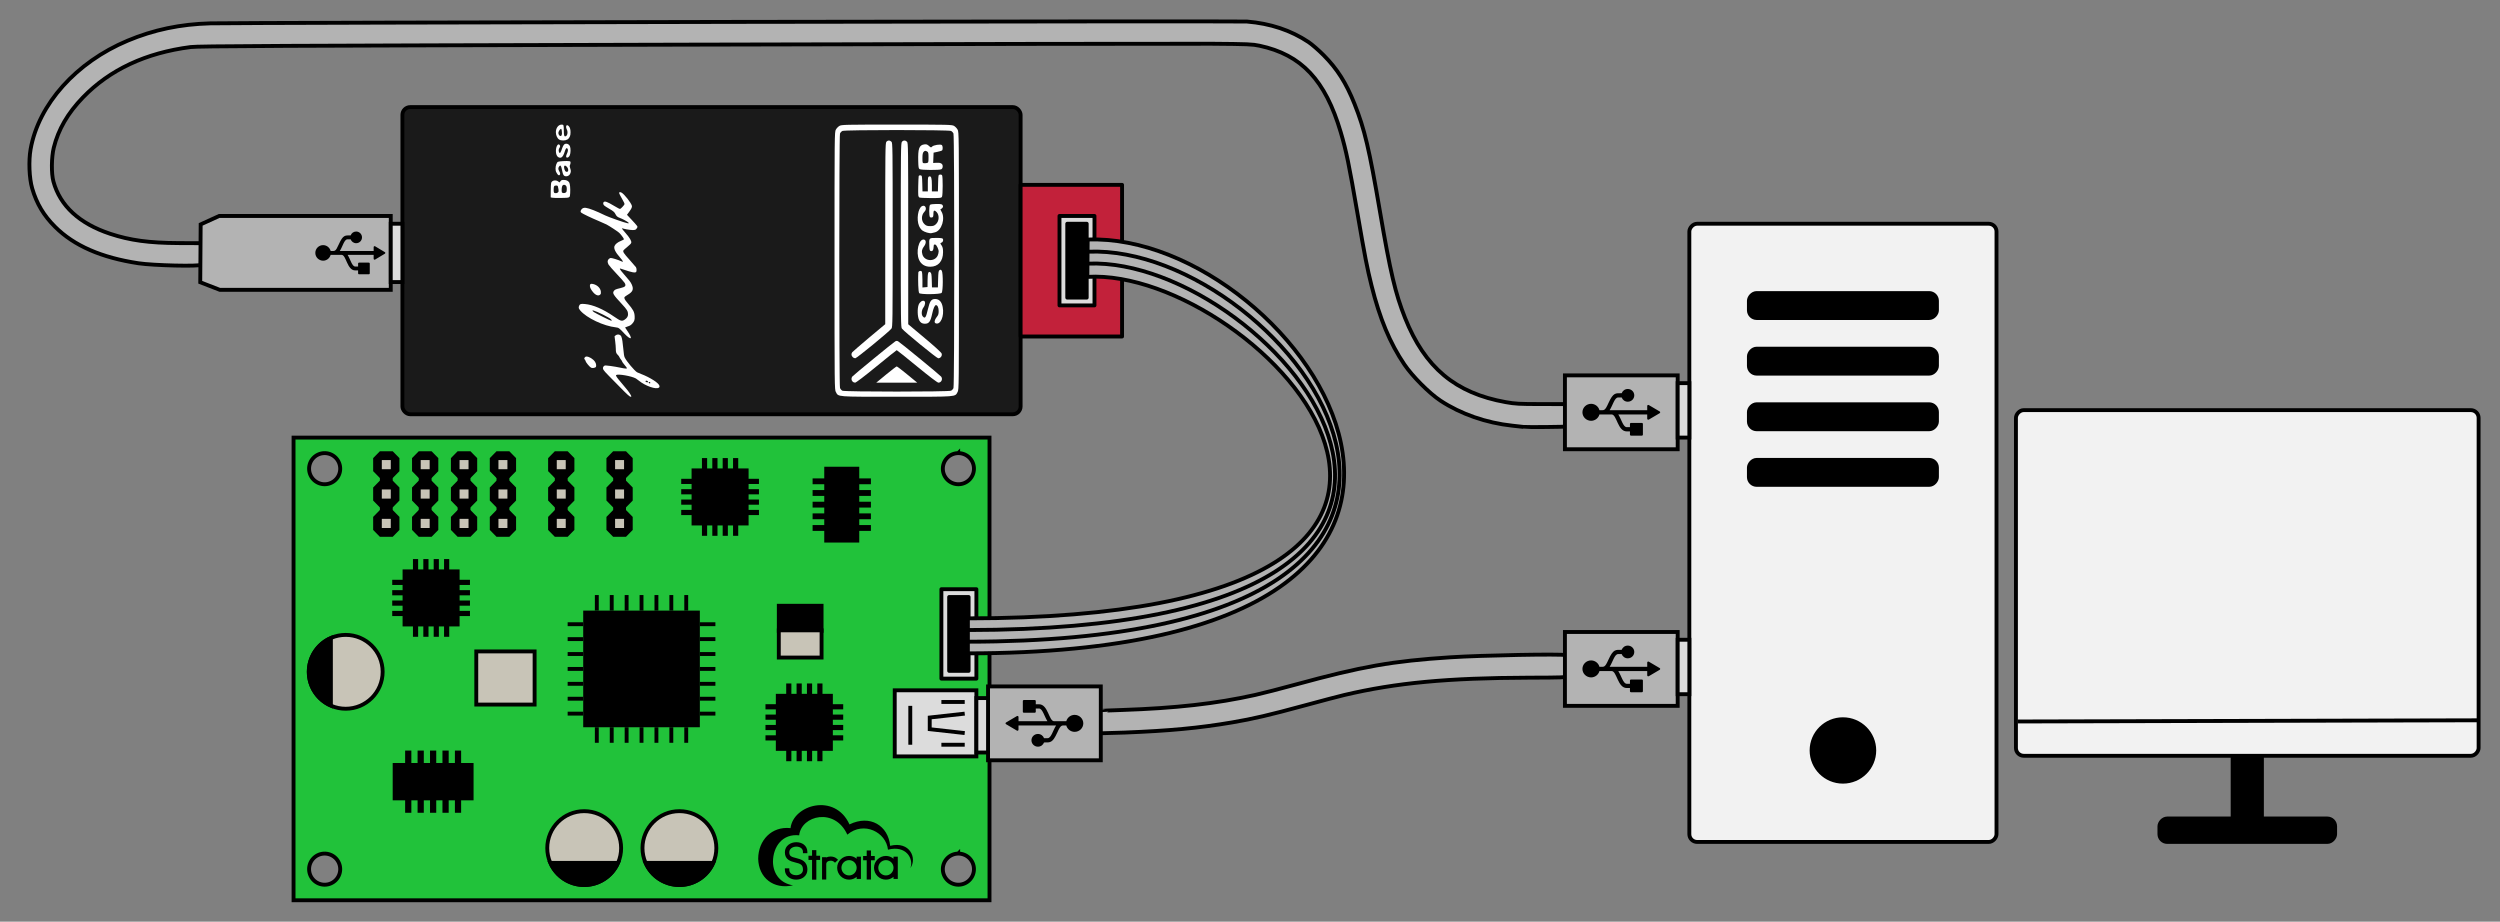 <?xml version="1.0" encoding="UTF-8" standalone="no"?>
<svg
   xmlns:dc="http://purl.org/dc/elements/1.1/"
   xmlns:cc="http://creativecommons.org/ns#"
   xmlns:rdf="http://www.w3.org/1999/02/22-rdf-syntax-ns#"
   xmlns:svg="http://www.w3.org/2000/svg"
   xmlns="http://www.w3.org/2000/svg"
   xmlns:xlink="http://www.w3.org/1999/xlink"
   xmlns:sodipodi="http://sodipodi.sourceforge.net/DTD/sodipodi-0.dtd"
   xmlns:inkscape="http://www.inkscape.org/namespaces/inkscape"
   width="643"
   height="237.047"
   viewBox="0 0 643 237.047"
   version="1.1"
   id="svg8"
   inkscape:version="1.0.2 (e86c8708, 2021-01-15)"
   sodipodi:docname="connect-schema-embedded.svg">
  <rect x="0" y="0" width="643" height="237.047" fill="#808080" stroke="none"/>
  <defs
     id="defs2">
    <marker
       inkscape:stockid="Arrow1Lstart"
       orient="auto"
       refY="0"
       refX="0"
       id="Arrow1Lstart"
       style="overflow:visible"
       inkscape:isstock="true">
      <path
         id="path846"
         d="M 0,0 5,-5 -12.5,0 5,5 Z"
         style="fill:#000000;fill-opacity:1;fill-rule:evenodd;stroke:#000000;stroke-width:1pt;stroke-opacity:1"
         transform="matrix(0.8,0,0,0.8,10,0)"
         inkscape:connector-curvature="0" />
    </marker>
    <inkscape:path-effect
       effect="spiro"
       id="path-effect18"
       is_visible="true"
       lpeversion="0" />
    <path
       id="SVGID_1_"
       d="m 148.6,260.7 c -18.2,0 -36.7,-11.1 -36.7,-32.4 v -4.4 h 14.4 v 4.4 c 0,14.2 14,18 22.2,18 5.9,0 11.7,-1.8 15.9,-4.8 4.2,-3.2 6.4,-7.7 6.4,-13.2 0,-16.7 -8.7,-19.6 -25.4,-23.6 l -0.3,-0.1 c -14,-3.5 -33.2,-8.4 -33.2,-32.9 0,-21.6 18.8,-32.9 37.4,-32.9 9.3,0 17.8,2.7 24.1,7.5 7.6,5.8 11.7,14.1 11.7,24 v 4.4 h -14.4 v -4.4 c 0,-5.1 -2.1,-9.5 -6.1,-12.5 -3.9,-3 -9.3,-4.6 -15.3,-4.6 -11.4,0 -23,6.4 -23,18.5 0,12.7 6.9,15 22.4,18.8 l 0.4,0.1 c 15.2,3.9 36.1,9.1 36.1,37.7 0,10.1 -4.2,18.7 -12.1,24.7 -6.5,5 -15,7.7 -24.5,7.7 z m 65.7,-64.2 h 12.3 v -13.7 h -12.3 v -18.2 h -13.9 v 18.2 h -11.7 v 13.7 h 11.7 v 64.3 h 13.9 z m 32.3,13.7 c 0,-6.7 5.7,-11.2 14.1,-11.2 4.6,0 8.5,1.3 11.3,3.9 l 3.1,2.7 9.9,-9.4 -3.4,-3.2 c -5.1,-4.9 -12.6,-7.6 -20.9,-7.6 -5.1,0 -9.9,1.1 -14.1,3.2 v -0.9 h -13.7 v 72.6 h 13.7 z m 99,41.5 v 6.7 h 13.9 V 186 h -13.9 v 6.6 c -6.8,-5.8 -15.6,-9.1 -24.7,-9.1 -21.4,0 -38.8,17.3 -38.8,38.6 0,21.3 17.4,38.6 38.8,38.6 9.1,0 17.9,-3.3 24.7,-9 z m 0,-29.6 c 0,13.7 -11.1,24.9 -24.7,24.9 -13.7,0 -24.9,-11.2 -24.9,-24.9 0,-13.7 11.2,-24.9 24.9,-24.9 13.6,-0.1 24.7,11.1 24.7,24.9 z m 46.6,-24.6 h 12.3 v -13.7 h -12.3 v -18.2 h -13.9 v 18.2 h -11.7 v 13.7 h 11.7 v 62.8 h 13.9 z m 73.4,54.2 v 6.7 h 13.9 V 186 h -13.9 v 6.6 c -6.8,-5.8 -15.6,-9.1 -24.7,-9.1 -21.4,0 -38.8,17.3 -38.8,38.6 0,21.3 17.4,38.6 38.8,38.6 9.1,0 17.8,-3.3 24.7,-9 z m 0,-29.6 c 0,13.7 -11.1,24.9 -24.7,24.9 -13.7,0 -24.9,-11.2 -24.9,-24.9 0,-13.7 11.2,-24.9 24.9,-24.9 13.6,-0.1 24.7,11.1 24.7,24.9 z" />
  </defs>
  <sodipodi:namedview
     id="base"
     pagecolor="#ffffff"
     bordercolor="#666666"
     borderopacity="1.0"
     inkscape:pageopacity="0.0"
     inkscape:pageshadow="2"
     inkscape:zoom="2.09"
     inkscape:cx="243.11747"
     inkscape:cy="252.9675"
     inkscape:document-units="px"
     inkscape:current-layer="layer1"
     showgrid="true"
     units="px"
     gridtolerance="10"
     objecttolerance="20"
     inkscape:snap-nodes="true"
     inkscape:snap-others="false"
     inkscape:window-width="2485"
     inkscape:window-height="1314"
     inkscape:window-x="28"
     inkscape:window-y="25"
     inkscape:window-maximized="0"
     inkscape:object-paths="true"
     inkscape:snap-grids="true"
     inkscape:snap-to-guides="true"
     showguides="false"
     inkscape:snap-global="false"
     fit-margin-top="5"
     fit-margin-left="5"
     fit-margin-right="5"
     fit-margin-bottom="5"
     inkscape:document-rotation="0"
     lock-margins="true">
    <inkscape:grid
       type="xygrid"
       id="grid10"
       snapvisiblegridlinesonly="false"
       originx="-75.361"
       originy="-224.954" />
  </sodipodi:namedview>
  <g
     inkscape:label="Layer 1"
     inkscape:groupmode="layer"
     id="layer1"
     transform="translate(-75.361,-3477.037)">
    <path
       style="fill:#b3b3b3;fill-opacity:1;stroke:#000000;stroke-width:1;stroke-miterlimit:4;stroke-dasharray:none;stroke-opacity:1"
       d="m 358.296,3659.887 c 0.029,-0.039 2.846,-0.146 5.527,-0.236 14,-0.471 24.281,-1.629 34.352,-3.87 1.907,-0.424 6.632,-1.638 10.501,-2.697 16.953,-4.642 24.803,-6.024 39.693,-6.989 8.154,-0.528 28.533,-0.907 29.746,-0.562 0.065,1.601 -0.127,2.928 0.023,5.377 -0.104,0.387 -0.626,0.393 -9.526,0.423 -20.942,0.07 -34.128,1.308 -47.507,4.46 -1.378,0.325 -5.973,1.535 -10.212,2.69 -9.004,2.453 -13.204,3.436 -18.612,4.353 -8.516,1.445 -16.095,2.162 -27.631,2.614 -2.649,0.104 -6.102,0.19 -6.329,0.191 -0.042,-1.423 -0.101,-4.4 -0.025,-5.754 z"
       id="path3114"
       sodipodi:nodetypes="ccscccccsscscc" />
    <path
       style="fill:#b3b3b3;fill-opacity:1;stroke:#000000;stroke-width:1;stroke-miterlimit:4;stroke-dasharray:none;stroke-opacity:1"
       d="m 467.17,3586.833 c -0.404,-0.047 -1.681,-0.187 -2.836,-0.311 -6.733,-0.719 -13.273,-2.997 -18.485,-6.438 -2.862,-1.889 -7.227,-6.269 -9.295,-9.326 -3.684,-5.445 -6.307,-11.746 -8.43,-20.25 -1.151,-4.61 -1.676,-7.304 -3.603,-18.487 -2.192,-12.724 -2.904,-16.177 -4.327,-20.999 -3.951,-13.384 -10.085,-19.914 -20.874,-22.222 -1.825,-0.39 -2.92,-0.436 -12.297,-0.511 -5.662,-0.045 -66.544,0.059 -135.294,0.233 -106.005,0.267 -125.355,0.361 -127.335,0.617 -11.549,1.49 -20.816,5.828 -27.716,12.974 -3.885,4.023 -6.328,8.237 -7.481,12.898 -0.607,2.456 -0.653,6.658 -0.096,8.7 1.711,6.265 6.666,10.832 14.599,13.459 5.088,1.684 10.015,2.354 17.566,2.39 l 5.752,0.025 c 0.125,1.842 0.036,3.706 0.006,5.541 -0.18,0.481 -12.247,0.2 -16.052,-0.377 -9.548,-1.447 -16.572,-4.516 -21.433,-9.366 -2.941,-2.934 -4.738,-5.946 -5.892,-9.874 -0.765,-2.604 -0.947,-7.104 -0.409,-10.119 2.062,-11.56 11.709,-22.341 24.957,-27.892 6.716,-2.814 13.56,-4.247 21.264,-4.454 7.23,-0.194 264.448,-0.644 266.597,-0.466 6.064,0.501 11.323,2.252 15.858,5.278 0.868,0.58 2.621,2.104 3.894,3.387 3.507,3.534 5.775,7.112 7.937,12.523 2.584,6.468 3.794,11.584 6.546,27.685 2.664,15.591 3.96,21.084 6.452,27.357 5.068,12.758 12.967,19.362 25.91,21.664 2.438,0.434 3.398,0.486 8.952,0.493 l 6.221,0.01 c 0.137,1.915 0.383,3.845 0.434,5.756 -0.083,0.116 -10.181,0.212 -11.091,0.106 z"
       id="path1194"
       sodipodi:nodetypes="ccsssscsccccccccccccccccsssssssccccc" />
    <rect
       style="fill:#1a1a1a;fill-opacity:1;stroke:#000000;stroke-width:1;stroke-miterlimit:4;stroke-dasharray:none;stroke-dashoffset:0;stroke-opacity:1"
       id="rect1208"
       width="159"
       height="79"
       x="178.861"
       y="3504.583"
       rx="2"
       ry="2" />
    <path
       style="fill:#c2213a;fill-opacity:1;stroke:#000000;stroke-width:1;stroke-linejoin:round;stroke-miterlimit:4;stroke-dasharray:none;stroke-dashoffset:10;stroke-opacity:1"
       d="m 363.957,3563.583 h -26.097 v -39 h 26.097 c 0,13 0,26 0,39 z"
       id="rect1257"
       inkscape:connector-curvature="0"
       sodipodi:nodetypes="ccccc" />
    <path
       style="fill:#dcdcdc;fill-opacity:1;fill-rule:nonzero;stroke:#000000;stroke-width:1;stroke-linejoin:round;stroke-miterlimit:4;stroke-dasharray:none;stroke-dashoffset:10;stroke-opacity:1"
       d="m 356.861,3555.583 h -9 v -23 h 9 c 0,7.667 0,15.333 0,23 z"
       id="rect2693"
       inkscape:connector-curvature="0"
       sodipodi:nodetypes="ccccc" />
    <g
       id="g5549"
       style="fill:#ffffff;fill-opacity:1">
      <path
         style="fill:#ffffff;fill-opacity:1;stroke:none;stroke-width:0.133"
         id="path2613"
         d="m 290.348,3577.867 c 0.696,1.272 -0.104,1.215 15.652,1.215 15.757,0 14.957,0.057 15.652,-1.215 C 322,3577.279 322,3576.652 322,3544.121 c 0,-32.531 0,-33.158 -0.348,-33.746 -0.174,-0.342 -0.591,-0.76 -0.904,-0.95 -0.539,-0.323 -1.426,-0.342 -14.748,-0.342 -13.322,0 -14.209,0.019 -14.748,0.342 -0.313,0.19 -0.73,0.608 -0.904,0.95 C 290,3510.963 290,3511.59 290,3544.121 c 0,32.531 0,33.158 0.348,33.746 z m 1.061,-66.486 c 0.104,-0.247 0.383,-0.551 0.626,-0.665 0.591,-0.304 27.339,-0.304 27.93,0 0.243,0.114 0.522,0.418 0.626,0.665 0.278,0.665 0.278,64.815 0,65.48 -0.104,0.247 -0.383,0.551 -0.626,0.665 -0.609,0.304 -27.339,0.304 -27.948,0 -0.243,-0.133 -0.522,-0.456 -0.609,-0.722 -0.243,-0.741 -0.243,-64.815 0,-65.423 z"
         inkscape:connector-curvature="0" />
      <path
         style="fill:#ffffff;fill-opacity:1;stroke:none;stroke-width:0.133"
         id="path2615"
         d="m 294.626,3575.152 c 0.139,0.171 0.452,0.304 0.661,0.304 0.243,0 2.365,-1.614 5.496,-4.178 2.8,-2.298 5.148,-4.178 5.217,-4.178 0.07,0 2.417,1.88 5.217,4.178 3.13,2.564 5.252,4.178 5.496,4.178 0.765,0 1.2,-0.912 0.713,-1.557 -0.243,-0.342 -10.452,-8.717 -11.043,-9.059 -0.296,-0.171 -0.47,-0.171 -0.765,0 -0.591,0.342 -10.8,8.717 -11.061,9.059 -0.278,0.399 -0.261,0.893 0.07,1.253 z"
         inkscape:connector-curvature="0" />
      <path
         style="fill:#ffffff;fill-opacity:1;stroke:none;stroke-width:0.133"
         id="path2617"
         d="m 294.661,3568.866 c 0.174,0.19 0.487,0.323 0.678,0.323 0.348,0 8.678,-6.818 9.304,-7.634 0.296,-0.361 0.313,-1.785 0.313,-24.08 0,-22.694 -0.017,-23.7 -0.313,-23.985 -0.417,-0.418 -0.957,-0.399 -1.304,0.019 -0.278,0.323 -0.296,2.241 -0.296,23.643 v 23.264 l -4.139,3.456 c -2.261,1.918 -4.226,3.608 -4.348,3.76 -0.296,0.418 -0.261,0.874 0.104,1.234 z"
         inkscape:connector-curvature="0" />
      <path
         style="fill:#ffffff;fill-opacity:1;stroke:none;stroke-width:0.133"
         id="path2619"
         d="m 306,3575.456 h 5.27 l -2.539,-2.089 c -1.409,-1.158 -2.626,-2.089 -2.73,-2.089 -0.104,0 -1.322,0.931 -2.73,2.089 l -2.539,2.089 z"
         inkscape:connector-curvature="0" />
      <path
         style="fill:#ffffff;fill-opacity:1;stroke:none;stroke-width:0.133"
         id="path2621"
         d="m 307.339,3561.555 c 0.696,0.874 8.974,7.634 9.339,7.634 0.609,0 1.078,-0.665 0.87,-1.234 -0.087,-0.266 -1.878,-1.899 -4.383,-3.988 l -4.209,-3.532 v -23.32 c 0,-22.352 -0.017,-23.34 -0.313,-23.624 -0.417,-0.418 -0.957,-0.399 -1.304,0.019 -0.278,0.323 -0.296,2.26 -0.296,24.004 0,22.257 0.017,23.681 0.296,24.042 z"
         inkscape:connector-curvature="0" />
      <path
         style="fill:#ffffff;fill-opacity:1;stroke:none;stroke-width:0.133"
         id="path2623"
         d="m 311.757,3559.371 c 0.313,0.646 0.783,0.93 1.461,0.93 1.078,0 1.461,-0.513 1.913,-2.621 0.278,-1.31 0.643,-2.165 0.957,-2.165 0.4,0 0.696,0.646 0.696,1.519 0,0.76 -0.087,1.044 -0.522,1.576 -0.557,0.703 -0.678,1.405 -0.261,1.576 1.235,0.532 2.278,-1.842 1.826,-4.159 -0.243,-1.367 -0.904,-2.07 -1.913,-2.089 -1.026,-0.019 -1.409,0.532 -1.896,2.64 -0.504,2.165 -0.73,2.488 -1.304,1.861 -0.435,-0.456 -0.348,-1.652 0.157,-2.317 0.487,-0.646 0.574,-1.519 0.157,-1.69 -0.452,-0.19 -1.113,0.285 -1.391,0.988 -0.365,0.969 -0.313,3.058 0.122,3.95 z"
         inkscape:connector-curvature="0" />
      <path
         style="fill:#ffffff;fill-opacity:1;stroke:none;stroke-width:0.133"
         id="path2625"
         d="m 311.53,3550.369 c 0.017,0.988 0.139,1.918 0.243,2.051 0.296,0.399 5.409,0.342 5.774,-0.057 0.383,-0.418 0.4,-5.128 0.035,-5.697 -0.209,-0.285 -0.313,-0.323 -0.574,-0.152 -0.261,0.171 -0.313,0.532 -0.365,2.336 l -0.052,2.108 h -0.765 -0.765 l -0.052,-1.823 c -0.035,-1.5 -0.104,-1.88 -0.348,-2.051 -0.539,-0.361 -0.713,0.133 -0.73,2.013 l -0.017,1.766 -0.661,0.057 -0.643,0.057 v -1.956 c 0,-1.177 -0.07,-2.051 -0.191,-2.184 -0.261,-0.285 -0.852,-0.076 -0.87,0.304 0,0.171 -0.017,0.551 -0.035,0.874 -0.017,0.304 -0.017,1.386 0.017,2.355 z"
         inkscape:connector-curvature="0" />
      <path
         style="fill:#ffffff;fill-opacity:1;stroke:none;stroke-width:0.133"
         id="path2627"
         d="m 311.757,3543.893 c 0.522,1.139 1.513,1.747 2.87,1.747 2.035,0 3.287,-1.424 3.287,-3.741 0,-0.912 -0.087,-1.291 -0.383,-1.747 -0.383,-0.551 -0.383,-0.57 -0.07,-0.684 0.383,-0.133 0.574,-0.551 0.435,-0.95 -0.087,-0.228 -0.452,-0.285 -1.739,-0.285 -1.896,0 -1.861,-0.038 -1.774,2.089 0.035,1.026 0.104,1.234 0.383,1.291 0.452,0.095 0.696,-0.247 0.713,-1.006 0.017,-0.361 0.07,-0.665 0.139,-0.665 0.07,0 0.209,0 0.296,0 0.278,0 0.87,1.177 0.87,1.766 0,0.285 -0.122,0.779 -0.261,1.083 -0.783,1.652 -3.391,1.462 -3.913,-0.285 -0.261,-0.836 -0.139,-1.405 0.452,-2.165 0.557,-0.741 0.522,-1.595 -0.07,-1.69 -1.322,-0.209 -2.139,3.248 -1.235,5.242 z"
         inkscape:connector-curvature="0" />
      <path
         style="fill:#ffffff;fill-opacity:1;stroke:none;stroke-width:0.133"
         id="path2629"
         d="m 311.722,3535.119 c 0.174,0.437 0.557,0.95 0.835,1.177 0.574,0.437 1.878,0.817 2.4,0.703 0.191,-0.038 0.557,-0.114 0.817,-0.19 1.809,-0.399 2.817,-3.703 1.687,-5.431 -0.191,-0.304 -0.278,-0.551 -0.174,-0.551 0.087,0 0.296,-0.133 0.435,-0.304 0.209,-0.228 0.226,-0.38 0.104,-0.665 -0.157,-0.304 -0.383,-0.361 -1.617,-0.361 -0.887,0 -1.53,0.095 -1.652,0.228 -0.261,0.285 -0.278,2.849 -0.017,3.134 0.104,0.114 0.33,0.152 0.522,0.114 0.33,-0.095 0.365,-0.247 0.383,-1.253 0,-0.608 0.33,-0.665 0.817,-0.133 0.748,0.817 0.661,2.336 -0.191,3.115 -0.417,0.399 -0.713,0.494 -1.461,0.494 -0.748,0 -1.043,-0.095 -1.461,-0.494 -0.887,-0.817 -0.887,-2.336 0,-3.228 0.713,-0.703 0.209,-1.861 -0.643,-1.424 -1.026,0.494 -1.478,3.418 -0.783,5.071 z"
         inkscape:connector-curvature="0" />
      <path
         style="fill:#ffffff;fill-opacity:1;stroke:none;stroke-width:0.133"
         id="path2631"
         d="m 311.548,3527.333 c 0.035,0.19 0.139,0.418 0.261,0.494 0.104,0.076 1.426,0.152 2.922,0.152 2.522,0 2.748,-0.019 2.922,-0.361 0.209,-0.437 0.226,-5.128 0.017,-5.488 -0.07,-0.152 -0.33,-0.228 -0.557,-0.19 -0.4,0.057 -0.417,0.095 -0.47,2.184 l -0.052,2.146 h -0.765 -0.783 v -1.633 c 0,-1.823 -0.174,-2.374 -0.696,-2.222 -0.313,0.095 -0.348,0.266 -0.348,1.975 v 1.88 h -0.696 -0.678 l -0.052,-2.051 c -0.052,-1.937 -0.07,-2.032 -0.452,-2.089 -0.209,-0.038 -0.417,0.057 -0.47,0.19 -0.087,0.323 -0.191,4.539 -0.104,5.013 z"
         inkscape:connector-curvature="0" />
      <path
         style="fill:#ffffff;fill-opacity:1;stroke:none;stroke-width:0.133"
         id="path2633"
         d="m 311.53,3518.522 c 0.035,1.519 0.104,1.88 0.348,2.013 0.452,0.266 5.165,0.285 5.583,0.038 0.243,-0.133 0.365,-0.399 0.365,-0.779 0,-0.684 -0.574,-0.988 -1.704,-0.892 l -0.748,0.057 0.052,-1.329 0.052,-1.329 0.974,-0.209 c 0.539,-0.114 1.061,-0.266 1.183,-0.342 0.261,-0.19 0.243,-1.158 -0.035,-1.405 -0.313,-0.285 -2.157,0 -2.504,0.399 -0.261,0.285 -0.33,0.266 -0.817,-0.19 -0.435,-0.38 -0.643,-0.456 -1.2,-0.38 -1.322,0.19 -1.635,1.082 -1.548,4.349 z m 1.357,-2.393 c 0.313,-0.361 0.487,-0.38 0.957,-0.114 0.278,0.171 0.33,0.418 0.33,1.519 0,1.215 -0.035,1.329 -0.4,1.424 -0.209,0.057 -0.557,0.076 -0.783,0.057 -0.348,-0.038 -0.383,-0.133 -0.383,-1.31 0,-0.911 0.087,-1.367 0.278,-1.576 z"
         inkscape:connector-curvature="0" />
    </g>
    <path
       inkscape:connector-curvature="0"
       style="fill:#ffffff;fill-opacity:1;stroke-width:1"
       d="m 217,3527.798 0.382,0.09 c 0.21,0.049 1.25,0.075 2.311,0.057 2.316,-0.039 2.246,0 2.318,-1.2 0.074,-1.234 -0.042,-2.481 -0.259,-2.803 -0.28,-0.414 -0.763,-0.634 -1.393,-0.634 -0.499,0 -0.581,0.032 -0.827,0.324 l -0.273,0.324 -0.303,-0.234 c -0.645,-0.498 -1.658,-0.299 -1.841,0.363 -0.047,0.171 -0.093,1.076 -0.1,2.012 z m 0.763,-1.987 c 0,-0.862 0.116,-1.055 0.634,-1.055 0.308,0 0.388,0.045 0.462,0.255 0.049,0.14 0.117,0.484 0.152,0.764 0.053,0.435 0.033,0.542 -0.139,0.728 -0.124,0.135 -0.322,0.218 -0.512,0.217 -0.521,0 -0.597,-0.118 -0.597,-0.91 z m 0.481,-5.452 c -0.003,0.497 0.049,0.719 0.262,1.11 0.309,0.572 0.584,0.777 0.79,0.592 0.205,-0.184 0.166,-0.56 -0.101,-0.987 -0.3,-0.479 -0.303,-0.88 -0.01,-1.249 0.32,-0.404 0.486,-0.216 0.687,0.775 0.31,1.533 0.471,1.777 1.172,1.777 0.463,0 0.925,-0.378 1.054,-0.863 0.126,-0.471 0.119,-0.574 -0.081,-1.203 -0.159,-0.5 -0.164,-0.598 -0.045,-0.849 0.074,-0.156 0.135,-0.423 0.135,-0.595 0,-0.276 -0.039,-0.319 -0.351,-0.382 -0.493,-0.101 -2.651,0.024 -2.898,0.168 -0.319,0.185 -0.608,0.99 -0.612,1.705 z m 0.085,-9.244 c 0.008,0.355 0.086,0.721 0.246,1.069 0.323,0.704 0.78,0.979 1.63,0.981 0.846,0 1.387,-0.296 1.685,-0.93 0.16,-0.342 0.215,-0.636 0.215,-1.163 0,-0.777 -0.15,-1.278 -0.485,-1.616 -0.557,-0.563 -0.882,0.055 -0.47,0.89 0.33,0.667 0.172,1.577 -0.302,1.74 -0.357,0.123 -0.461,-0.183 -0.471,-1.396 -0.013,-1.53 -0.042,-1.611 -0.575,-1.605 -0.897,0.014 -1.498,0.966 -1.473,2.03 z m 0.006,4.739 c 0,0.801 0.228,1.388 0.628,1.613 0.703,0.394 1.208,-0.026 1.613,-1.343 0.271,-0.884 0.459,-1.12 0.71,-0.894 0.221,0.199 0.185,0.736 -0.087,1.291 -0.27,0.551 -0.306,0.943 -0.095,1.03 0.278,0.116 0.625,-0.132 0.813,-0.58 0.239,-0.57 0.256,-1.807 0.032,-2.318 -0.276,-0.63 -1.02,-0.854 -1.495,-0.449 -0.135,0.115 -0.335,0.476 -0.444,0.802 -0.466,1.388 -0.637,1.62 -0.859,1.169 -0.156,-0.316 -0.116,-0.783 0.092,-1.07 0.23,-0.318 0.242,-0.566 0.039,-0.81 -0.4,-0.479 -0.945,0.419 -0.945,1.559 z m 0.646,-4.624 c 0,-0.041 0.004,-0.081 0.009,-0.122 0.053,-0.357 0.479,-0.941 0.685,-0.941 0.062,0 0.14,0.216 0.173,0.48 0.078,0.613 0.069,0.861 -0.038,1.15 -0.197,0.53 -0.832,0.04 -0.83,-0.566 z m 0.833,14.745 c 0.001,-0.83 0.152,-1.308 0.44,-1.386 0.325,-0.089 0.688,0.106 0.802,0.432 0.104,0.298 0.109,0.897 0.009,1.285 -0.082,0.319 -0.663,0.505 -1.021,0.328 -0.201,-0.1 -0.23,-0.183 -0.23,-0.659 z m 0.625,-5.896 c -0.009,-0.167 0.014,-0.303 0.075,-0.368 0.16,-0.173 0.372,-0.08 0.711,0.314 0.263,0.305 0.373,0.901 0.199,1.085 -0.2,0.212 -0.544,0.151 -0.712,-0.127 -0.159,-0.263 -0.26,-0.626 -0.273,-0.903 z m 3.77,36.01 c -0.003,0.253 0.121,0.488 0.394,0.809 1.638,1.927 6.029,4.003 9.173,4.337 0.717,0.075 0.852,0.176 2.26,1.683 0.721,0.771 1.394,1.244 1.542,1.083 0.148,-0.16 -0.185,-0.874 -0.862,-1.852 -0.322,-0.464 -0.585,-0.865 -0.585,-0.89 0,-0.025 0.318,-0.148 0.706,-0.274 0.578,-0.186 0.786,-0.315 1.145,-0.709 0.544,-0.598 0.667,-0.986 0.61,-1.927 -0.067,-1.108 -0.366,-1.662 -1.817,-3.362 -0.751,-0.88 -0.938,-1.259 -0.767,-1.553 0.052,-0.09 0.391,-0.336 0.754,-0.548 1.394,-0.815 1.643,-1.454 1.063,-2.724 -0.26,-0.57 -0.699,-1.143 -1.954,-2.552 -0.591,-0.664 -1.075,-1.281 -1.075,-1.371 0,-0.209 -0.059,-0.217 0.977,0.141 2.095,0.723 2.947,0.884 3.203,0.606 0.167,-0.181 0.14,-0.927 -0.045,-1.224 -0.088,-0.141 -0.837,-1.007 -1.665,-1.925 -1.491,-1.652 -1.748,-2.053 -1.545,-2.409 0.052,-0.091 0.508,-0.503 1.014,-0.916 0.635,-0.518 0.94,-0.837 0.985,-1.029 0.105,-0.453 -0.367,-1.262 -1.468,-2.517 -0.552,-0.629 -0.98,-1.168 -0.953,-1.198 0.028,-0.031 0.275,0.016 0.548,0.105 0.274,0.089 0.965,0.213 1.537,0.278 1.196,0.136 1.52,0.054 1.808,-0.46 0.17,-0.304 0.17,-0.318 -0.024,-0.613 -0.109,-0.166 -0.727,-0.863 -1.373,-1.548 l -1.174,-1.246 0.507,-0.685 c 0.645,-0.872 0.838,-1.282 0.761,-1.617 -0.174,-0.752 -1.979,-3.055 -2.675,-3.413 -0.38,-0.196 -0.609,-0.147 -0.609,0.127 0,0.102 0.322,0.742 0.716,1.421 0.505,0.87 0.7,1.296 0.662,1.446 -0.055,0.213 -0.79,1.02 -1.087,1.193 -0.118,0.069 -0.558,-0.148 -1.717,-0.846 -1.605,-0.967 -2.225,-1.189 -2.534,-0.911 -0.218,0.196 -0.173,0.602 0.096,0.873 0.132,0.133 0.678,0.491 1.213,0.796 1.135,0.647 1.449,0.911 1.692,1.424 0.251,0.531 0.547,0.787 1.15,0.998 0.289,0.101 0.847,0.361 1.241,0.579 1.104,0.612 1.356,0.896 0.692,0.78 -0.719,-0.125 -4.742,-1.537 -5.686,-1.995 -2.404,-1.167 -4.089,-1.828 -4.996,-1.958 -0.55,-0.079 -0.955,0.094 -1.209,0.514 -0.204,0.338 -0.199,0.505 0.023,0.723 0.234,0.23 2.72,1.419 4.544,2.173 0.787,0.326 1.667,0.718 1.956,0.871 0.784,0.416 2.759,1.709 3.223,2.108 0.411,0.355 1.26,1.494 1.262,1.693 0,0.06 -0.346,0.246 -0.77,0.414 -0.841,0.333 -1.475,0.839 -1.664,1.328 -0.245,0.632 0.205,1.573 1.402,2.928 0.411,0.465 0.747,0.92 0.747,1.01 0,0.149 -0.032,0.149 -0.358,0 -0.852,-0.396 -2.367,-0.871 -2.776,-0.871 -0.105,0 -0.324,0.12 -0.485,0.268 -0.37,0.338 -0.392,0.826 -0.064,1.433 0.127,0.234 1.067,1.309 2.09,2.389 1.023,1.08 1.95,2.127 2.06,2.326 0.426,0.772 0.197,1.038 -1.164,1.354 -1.102,0.256 -1.362,0.369 -1.597,0.692 -0.435,0.6 -0.214,0.968 2.028,3.376 1.321,1.419 1.597,1.872 1.6,2.634 0.003,0.556 -0.248,0.965 -0.842,1.374 -0.735,0.506 -1.024,0.423 -2.804,-0.799 -2.776,-1.907 -5.366,-3.021 -7.449,-3.204 -1.006,-0.089 -1.265,-0.024 -1.451,0.366 -0.089,0.187 -0.137,0.346 -0.139,0.498 z m 1.428,13.229 c 0.008,0.076 0.047,0.141 0.127,0.175 0.071,0.03 0.155,0.193 0.186,0.362 0.065,0.353 1.008,1.507 1.42,1.738 0.277,0.155 0.796,0.12 1.151,-0.08 0.285,-0.16 0.222,-0.904 -0.12,-1.416 -0.493,-0.738 -1.513,-1.361 -2.228,-1.361 -0.295,0 -0.559,0.35 -0.536,0.581 z m 1.444,-18.738 c 0.001,0.407 0.276,0.951 0.81,1.594 0.685,0.826 1.435,1.074 1.859,0.614 0.166,-0.18 0.194,-0.308 0.157,-0.72 -0.079,-0.896 -0.89,-1.714 -1.956,-1.973 -0.623,-0.151 -0.824,-0.057 -0.867,0.405 -0.003,0.026 -0.004,0.051 -0.004,0.08 z m 0.662,6.344 c 0.004,-0.055 0.087,-0.068 0.254,-0.024 0.971,0.253 4.02,1.777 4.485,2.241 0.246,0.245 0.275,0.385 0.08,0.385 -0.196,0 -4.006,-1.897 -4.45,-2.216 -0.248,-0.178 -0.374,-0.317 -0.369,-0.387 z m 2.697,14.745 c -0.008,0.157 0.042,0.331 0.148,0.518 0.11,0.194 0.715,0.866 1.343,1.493 0.628,0.628 1.888,1.907 2.799,2.842 1.879,1.93 2.58,2.562 2.843,2.562 0.246,0 0.232,-0.081 -0.116,-0.678 -0.327,-0.562 -0.891,-1.28 -2.306,-2.937 -1.192,-1.396 -1.491,-1.85 -1.303,-1.979 0.491,-0.337 3.959,0.273 5.059,0.889 0.14,0.079 0.462,0.314 0.715,0.524 1.721,1.424 4.573,2.404 5.243,1.801 0.544,-0.49 -0.604,-1.557 -2.96,-2.751 -0.499,-0.253 -1.225,-0.572 -1.611,-0.709 -0.387,-0.137 -0.869,-0.341 -1.072,-0.454 -0.649,-0.361 -2.779,-2.91 -3.192,-3.82 -0.148,-0.327 -0.235,-0.857 -0.34,-2.07 -0.15,-1.743 -0.328,-2.854 -0.531,-3.312 -0.249,-0.564 -1.015,-0.686 -1.52,-0.243 l -0.217,0.19 0.163,1.281 c 0.09,0.705 0.163,1.592 0.162,1.973 -0.001,0.854 0.095,1.138 0.518,1.54 0.182,0.174 0.361,0.418 0.396,0.542 0.036,0.124 0.209,0.401 0.386,0.615 0.177,0.214 0.322,0.452 0.322,0.53 0,0.079 0.279,0.469 0.62,0.869 0.341,0.4 0.62,0.778 0.62,0.84 0,0.175 -0.511,0.136 -1.766,-0.137 -0.63,-0.137 -1.755,-0.33 -2.499,-0.429 -1.266,-0.169 -1.37,-0.169 -1.597,-0.014 -0.195,0.139 -0.298,0.314 -0.308,0.516 z m 10.941,3.42 c 0,-0.177 0.395,-0.192 0.554,-0.02 0.166,0.18 0.141,0.29 -0.069,0.29 -0.284,0 -0.485,-0.112 -0.485,-0.27 z m 0.795,0.29 c 0.004,-0.032 0.036,-0.055 0.097,-0.08 0.082,-0.034 0.195,-0.032 0.25,0 0.146,0.099 0.122,0.365 -0.032,0.365 -0.072,0 -0.184,-0.07 -0.249,-0.154 -0.048,-0.061 -0.07,-0.104 -0.065,-0.136 z"
       id="path3733" />
    <path
       style="fill:#b3b3b3;fill-opacity:1;stroke:#000000;stroke-width:1;stroke-miterlimit:4;stroke-dasharray:none;stroke-dashoffset:10;stroke-opacity:1"
       d="m 126.971,3534.753 4.75,-2.169 h 44.14 v 19 h -43.967 l -5.03,-1.952 z"
       id="rect1212-3"
       inkscape:connector-curvature="0"
       sodipodi:nodetypes="ccccccc" />
    <rect
       style="fill:#dcdcdc;fill-opacity:1;stroke:#000000;stroke-width:1;stroke-miterlimit:4;stroke-dasharray:none;stroke-dashoffset:0;stroke-opacity:1"
       id="rect1234"
       width="3"
       height="15"
       x="175.861"
       y="3534.583"
       ry="0" />
    <path
       inkscape:connector-curvature="0"
       style="fill:currentColor;stroke-width:1"
       d="m 174.464,3542.083 c 0,0.089 -0.047,0.171 -0.126,0.21 l -2.501,1.502 c -0.04,0.021 -0.078,0.035 -0.126,0.035 -0.04,0 -0.087,-0.01 -0.126,-0.028 -0.078,-0.044 -0.126,-0.127 -0.126,-0.219 v -0.999 h -6.7 c 0.71,1.111 1.137,3.001 1.954,3.001 h 0.749 v -0.752 c 0,-0.14 0.109,-0.25 0.25,-0.25 h 2.501 c 0.14,0 0.25,0.11 0.25,0.25 v 2.501 c 0,0.14 -0.109,0.25 -0.25,0.25 h -2.501 c -0.14,0 -0.25,-0.11 -0.25,-0.25 v -0.749 h -0.749 c -2.116,0 -2.276,-4 -3.5,-4 h -2.815 c -0.227,0.859 -1.008,1.502 -1.937,1.502 -1.103,-0.01 -2.001,-0.901 -2.001,-2.004 0,-1.103 0.898,-2.001 2.001,-2.001 0.929,0 1.712,0.64 1.937,1.502 1.097,0 1.232,0.267 2.094,-1.695 1.126,-2.501 1.631,-2.305 3.057,-2.305 0.211,-0.586 0.758,-0.999 1.415,-0.999 0.828,0 1.502,0.671 1.502,1.502 0,0.831 -0.671,1.502 -1.502,1.502 -0.657,0 -1.204,-0.415 -1.415,-0.999 h -0.836 c -0.817,0 -1.243,1.892 -1.954,3 h 8.704 v -0.999 c 0,-0.094 0.047,-0.171 0.126,-0.219 0.078,-0.044 0.18,-0.036 0.25,0.01 l 2.501,1.502 c 0.078,0.028 0.126,0.115 0.126,0.202 z"
       id="path2-7" />
    <rect
       style="fill:#f2f2f2;fill-opacity:1;stroke:#000000;stroke-width:1;stroke-miterlimit:4;stroke-dasharray:none;stroke-dashoffset:0;stroke-opacity:1"
       id="rect981"
       width="79"
       height="159"
       x="-588.86"
       y="3534.584"
       rx="2"
       ry="2"
       transform="scale(-1,1)" />
    <ellipse
       style="fill:#000000;fill-opacity:1;stroke:#000000;stroke-width:1;stroke-miterlimit:4;stroke-dasharray:none;stroke-dashoffset:0;stroke-opacity:1"
       id="path983"
       cx="-549.361"
       cy="3670.055"
       rx="8.061"
       ry="8.03"
       transform="scale(-1,1)" />
    <rect
       style="fill:#000000;fill-opacity:1;stroke:#000000;stroke-width:1;stroke-miterlimit:4;stroke-dasharray:none;stroke-dashoffset:0;stroke-opacity:1"
       id="rect985"
       width="48.367"
       height="6.424"
       x="-573.544"
       y="3552.409"
       rx="2"
       ry="2"
       transform="scale(-1,1)" />
    <rect
       style="fill:#f2f2f2;fill-opacity:1;stroke:#000000;stroke-width:1;stroke-miterlimit:4;stroke-dasharray:none;stroke-dashoffset:0;stroke-opacity:1"
       id="rect992"
       width="119"
       height="88.9"
       x="-712.86"
       y="3582.523"
       rx="2"
       ry="2"
       transform="scale(-1,1)" />
    <rect
       style="fill:#000000;fill-opacity:1;stroke:#000000;stroke-width:1;stroke-miterlimit:4;stroke-dasharray:none;stroke-dashoffset:0;stroke-opacity:1"
       id="rect994"
       width="45.19"
       height="6.027"
       x="-675.955"
       y="3687.556"
       rx="2"
       ry="2"
       transform="scale(-1,1)" />
    <rect
       style="fill:#000000;fill-opacity:1;stroke:#000000;stroke-width:1;stroke-miterlimit:4;stroke-dasharray:none;stroke-dashoffset:0;stroke-opacity:1"
       id="rect996"
       width="7.532"
       height="18.081"
       x="-657.126"
       y="3671.7"
       transform="scale(-1,1)" />
    <rect
       style="fill:#000000;fill-opacity:1;stroke:#000000;stroke-width:1;stroke-miterlimit:4;stroke-dasharray:none;stroke-dashoffset:0;stroke-opacity:1"
       id="rect985-2"
       width="48.367"
       height="6.424"
       x="-573.544"
       y="3566.713"
       rx="2"
       ry="2"
       transform="scale(-1,1)" />
    <rect
       style="fill:#000000;fill-opacity:1;stroke:#000000;stroke-width:1;stroke-miterlimit:4;stroke-dasharray:none;stroke-dashoffset:0;stroke-opacity:1"
       id="rect985-7"
       width="48.367"
       height="6.424"
       x="-573.544"
       y="3581.016"
       rx="2"
       ry="2"
       transform="scale(-1,1)" />
    <rect
       style="fill:#000000;fill-opacity:1;stroke:#000000;stroke-width:1;stroke-miterlimit:4;stroke-dasharray:none;stroke-dashoffset:0;stroke-opacity:1"
       id="rect985-0"
       width="48.367"
       height="6.424"
       x="-573.544"
       y="3595.32"
       rx="2"
       ry="2"
       transform="scale(-1,1)" />
    <path
       style="fill:none;stroke:#000000;stroke-width:1px;stroke-linecap:butt;stroke-linejoin:miter;stroke-opacity:1"
       d="m 712.567,3662.297 -118.306,0.305"
       id="path1178"
       inkscape:connector-curvature="0" />
    <rect
       transform="scale(1,-1)"
       y="-3592.583"
       x="477.86"
       height="19"
       width="29"
       id="rect1212-3-8-7"
       style="fill:#b3b3b3;fill-opacity:1;stroke:#000000;stroke-width:1;stroke-miterlimit:4;stroke-dasharray:none;stroke-dashoffset:10;stroke-opacity:1" />
    <rect
       transform="scale(1,-1)"
       ry="0"
       y="-3589.583"
       x="506.86"
       height="14"
       width="3"
       id="rect1234-9-5"
       style="fill:#dcdcdc;fill-opacity:1;stroke:#000000;stroke-width:1;stroke-miterlimit:4;stroke-dasharray:none;stroke-dashoffset:0;stroke-opacity:1" />
    <path
       id="path2-7-9"
       d="m 502.36,3583.083 c 0,0.097 -0.053,0.187 -0.14,0.23 l -2.778,1.638 c -0.044,0.023 -0.087,0.038 -0.14,0.038 -0.044,0 -0.097,-0.011 -0.14,-0.03 -0.087,-0.048 -0.14,-0.138 -0.14,-0.239 v -1.09 h -7.442 c 0.789,1.212 1.263,3.273 2.17,3.273 h 0.832 v -0.821 c 0,-0.153 0.122,-0.273 0.277,-0.273 h 2.778 c 0.156,0 0.277,0.12 0.277,0.273 v 2.728 c 0,0.153 -0.122,0.273 -0.277,0.273 h -2.778 c -0.156,0 -0.277,-0.12 -0.277,-0.273 v -0.817 h -0.832 c -2.351,0 -2.528,-4.363 -3.888,-4.363 h -3.127 c -0.253,0.937 -1.119,1.638 -2.151,1.638 -1.225,-0.011 -2.223,-0.983 -2.223,-2.187 0,-1.203 0.998,-2.183 2.223,-2.183 1.032,0 1.902,0.698 2.151,1.638 1.219,0 1.369,0.291 2.326,-1.849 1.25,-2.728 1.811,-2.514 3.395,-2.514 0.234,-0.64 0.842,-1.09 1.571,-1.09 0.92,0 1.668,0.732 1.668,1.638 0,0.906 -0.745,1.638 -1.668,1.638 -0.73,0 -1.337,-0.453 -1.571,-1.09 h -0.929 c -0.907,0 -1.381,2.064 -2.17,3.273 h 9.668 v -1.09 c 0,-0.103 0.053,-0.187 0.14,-0.239 0.087,-0.048 0.2,-0.039 0.277,0.011 l 2.778,1.638 c 0.087,0.03 0.14,0.126 0.14,0.221 z"
       style="fill:currentColor;stroke-width:1"
       inkscape:connector-curvature="0" />
    <rect
       transform="scale(1,-1)"
       y="-3658.583"
       x="477.86"
       height="19"
       width="29"
       id="rect1212-3-8-7-6"
       style="fill:#b3b3b3;fill-opacity:1;stroke:#000000;stroke-width:1;stroke-miterlimit:4;stroke-dasharray:none;stroke-dashoffset:10;stroke-opacity:1" />
    <rect
       transform="scale(1,-1)"
       ry="0"
       y="-3655.583"
       x="506.86"
       height="14"
       width="3"
       id="rect1234-9-5-0"
       style="fill:#dcdcdc;fill-opacity:1;stroke:#000000;stroke-width:1;stroke-miterlimit:4;stroke-dasharray:none;stroke-dashoffset:0;stroke-opacity:1" />
    <path
       id="path2-7-9-6"
       d="m 502.36,3649.083 c 0,0.097 -0.053,0.187 -0.14,0.23 l -2.778,1.638 c -0.044,0.023 -0.087,0.038 -0.14,0.038 -0.044,0 -0.097,-0.011 -0.14,-0.03 -0.087,-0.048 -0.14,-0.138 -0.14,-0.239 v -1.09 h -7.442 c 0.789,1.212 1.263,3.273 2.17,3.273 h 0.832 v -0.821 c 0,-0.153 0.122,-0.273 0.277,-0.273 h 2.778 c 0.156,0 0.277,0.12 0.277,0.273 v 2.728 c 0,0.153 -0.122,0.273 -0.277,0.273 h -2.778 c -0.156,0 -0.277,-0.12 -0.277,-0.273 v -0.817 h -0.832 c -2.351,0 -2.528,-4.363 -3.888,-4.363 h -3.127 c -0.253,0.937 -1.119,1.638 -2.151,1.638 -1.225,-0.011 -2.223,-0.983 -2.223,-2.187 0,-1.203 0.998,-2.183 2.223,-2.183 1.032,0 1.902,0.698 2.151,1.638 1.219,0 1.369,0.291 2.326,-1.849 1.25,-2.728 1.811,-2.514 3.395,-2.514 0.234,-0.64 0.842,-1.09 1.571,-1.09 0.92,0 1.668,0.732 1.668,1.638 0,0.906 -0.745,1.638 -1.668,1.638 -0.73,0 -1.337,-0.453 -1.571,-1.09 h -0.929 c -0.907,0 -1.381,2.064 -2.17,3.273 h 9.668 v -1.09 c 0,-0.103 0.053,-0.187 0.14,-0.239 0.087,-0.048 0.2,-0.039 0.277,0.011 l 2.778,1.638 c 0.087,0.03 0.14,0.126 0.14,0.221 z"
       style="fill:currentColor;stroke-width:1"
       inkscape:connector-curvature="0" />
    <path
       id="rect1212-2"
       style="fill:#21c23a;fill-opacity:1;stroke:#000000;stroke-width:1;stroke-miterlimit:4;stroke-dasharray:none;stroke-dashoffset:10;stroke-opacity:1"
       d="m 150.861,3589.583 v 119 h 179 v -119 z m 7.939,4 a 4,4 0 0 1 0.061,0 4,4 0 0 1 4,4 4,4 0 0 1 -4,4 4,4 0 0 1 -4,-4 4,4 0 0 1 3.939,-4 z m 163,0 a 4,4 0 0 1 0.06,0 4,4 0 0 1 4,4 4,4 0 0 1 -4,4 4,4 0 0 1 -4,-4 4,4 0 0 1 3.939,-4 z m -163,103 a 4,4 0 0 1 0.061,0 4,4 0 0 1 4,4 4,4 0 0 1 -4,4 4,4 0 0 1 -4,-4 4,4 0 0 1 3.939,-4 z m 163,0 a 4,4 0 0 1 0.06,0 4,4 0 0 1 4,4 4,4 0 0 1 -4,4 4,4 0 0 1 -4,-4 4,4 0 0 1 3.939,-4 z" />
    <g
       id="g3251-0"
       transform="matrix(1.583,0,0,1.583,-229.522,-2310.098)"
       style="stroke-width:0.632">
      <circle
         style="fill:#c8c4b7;fill-opacity:1;stroke:#000000;stroke-width:0.632;stroke-miterlimit:4;stroke-dasharray:none;stroke-opacity:1"
         id="path2915-0-8"
         cx="248.768"
         cy="3764.957"
         r="6" />
      <path
         id="path3219-0"
         style="fill:#000000;fill-opacity:1;stroke:#000000;stroke-width:0.632;stroke-miterlimit:4;stroke-dasharray:none;stroke-opacity:1"
         d="m 246.362,3770.453 c -2.183,-0.956 -3.594,-3.113 -3.594,-5.496 -4e-5,-2.384 1.411,-4.541 3.595,-5.497 z"
         sodipodi:nodetypes="cscc" />
    </g>
    <g
       id="g3251-5"
       transform="matrix(0,-1.583,-1.583,0,6185.542,4088.966)"
       style="stroke-width:0.632">
      <circle
         style="fill:#c8c4b7;fill-opacity:1;stroke:#000000;stroke-width:0.632;stroke-miterlimit:4;stroke-dasharray:none;stroke-opacity:1"
         id="path2915-0-82"
         cx="248.768"
         cy="3764.957"
         r="6" />
      <path
         id="path3219-5"
         style="fill:#000000;fill-opacity:1;stroke:#000000;stroke-width:0.632;stroke-miterlimit:4;stroke-dasharray:none;stroke-opacity:1"
         d="m 246.362,3770.453 c -2.183,-0.956 -3.594,-3.113 -3.594,-5.496 -4e-5,-2.384 1.411,-4.541 3.595,-5.497 z"
         sodipodi:nodetypes="cscc" />
    </g>
    <g
       id="g3251-3"
       transform="matrix(0,-1.583,1.583,0,-5709.821,4088.966)"
       style="stroke-width:0.632">
      <circle
         style="fill:#c8c4b7;fill-opacity:1;stroke:#000000;stroke-width:0.632;stroke-miterlimit:4;stroke-dasharray:none;stroke-opacity:1"
         id="path2915-0-0"
         cx="248.768"
         cy="3764.957"
         r="6" />
      <path
         id="path3219-6"
         style="fill:#000000;fill-opacity:1;stroke:#000000;stroke-width:0.632;stroke-miterlimit:4;stroke-dasharray:none;stroke-opacity:1"
         d="m 246.362,3770.453 c -2.183,-0.956 -3.594,-3.113 -3.594,-5.496 -4e-5,-2.384 1.411,-4.541 3.595,-5.497 z"
         sodipodi:nodetypes="cscc" />
    </g>
    <g
       id="g2168-2"
       transform="matrix(1.333,0,0,1.333,-306.787,-1406.028)"
       style="stroke-width:0.75">
      <rect
         style="fill:#000000;fill-opacity:1;stroke:none;stroke-width:0.751"
         id="rect1594-7-0"
         width="11"
         height="11"
         x="364.361"
         y="3773.083" />
      <path
         inkscape:connector-curvature="0"
         id="path1971-31-4-4-4-0-6-6-1-2-0"
         d="m 375.861,3777.083 h 1.5 v 0.5 0.5 h -1.5 -1.5 v -0.5 -0.5 z"
         style="fill:#000000;fill-opacity:1;stroke:none;stroke-width:0.75;stroke-miterlimit:4;stroke-dasharray:none;stroke-dashoffset:0;stroke-opacity:1" />
      <path
         inkscape:connector-curvature="0"
         id="path1971-31-4-4-4-0-6-6-1-6-2-9"
         d="m 375.861,3779.083 h 1.5 v 0.5 0.5 h -1.5 -1.5 v -0.5 -0.5 z"
         style="fill:#000000;fill-opacity:1;stroke:none;stroke-width:0.75;stroke-miterlimit:4;stroke-dasharray:none;stroke-dashoffset:0;stroke-opacity:1" />
      <path
         inkscape:connector-curvature="0"
         id="path1971-31-4-4-4-0-6-6-1-6-9-83-63"
         d="m 375.861,3781.083 h 1.5 v 0.5 0.5 h -1.5 -1.5 v -0.5 -0.5 z"
         style="fill:#000000;fill-opacity:1;stroke:none;stroke-width:0.75;stroke-miterlimit:4;stroke-dasharray:none;stroke-dashoffset:0;stroke-opacity:1" />
      <path
         inkscape:connector-curvature="0"
         id="path1971-31-4-4-4-0-6-6-1-2-6-9"
         d="m 375.861,3775.083 h 1.5 v 0.5 0.5 h -1.5 -1.5 v -0.5 -0.5 z"
         style="fill:#000000;fill-opacity:1;stroke:none;stroke-width:0.75;stroke-miterlimit:4;stroke-dasharray:none;stroke-dashoffset:0;stroke-opacity:1" />
      <path
         inkscape:connector-curvature="0"
         id="path1971-31-4-4-4-0-6-6-1-2-9-8"
         d="m 363.861,3777.083 h 1.5 v 0.5 0.5 h -1.5 -1.5 v -0.5 -0.5 z"
         style="fill:#000000;fill-opacity:1;stroke:none;stroke-width:0.75;stroke-miterlimit:4;stroke-dasharray:none;stroke-dashoffset:0;stroke-opacity:1" />
      <path
         inkscape:connector-curvature="0"
         id="path1971-31-4-4-4-0-6-6-1-6-2-8-4"
         d="m 363.861,3779.083 h 1.5 v 0.5 0.5 h -1.5 -1.5 v -0.5 -0.5 z"
         style="fill:#000000;fill-opacity:1;stroke:none;stroke-width:0.75;stroke-miterlimit:4;stroke-dasharray:none;stroke-dashoffset:0;stroke-opacity:1" />
      <path
         inkscape:connector-curvature="0"
         id="path1971-31-4-4-4-0-6-6-1-6-9-83-6-1"
         d="m 363.861,3781.083 h 1.5 v 0.5 0.5 h -1.5 -1.5 v -0.5 -0.5 z"
         style="fill:#000000;fill-opacity:1;stroke:none;stroke-width:0.75;stroke-miterlimit:4;stroke-dasharray:none;stroke-dashoffset:0;stroke-opacity:1" />
      <path
         inkscape:connector-curvature="0"
         id="path1971-31-4-4-4-0-6-6-1-2-6-7-14"
         d="m 363.861,3775.083 h 1.5 v 0.5 0.5 h -1.5 -1.5 v -0.5 -0.5 z"
         style="fill:#000000;fill-opacity:1;stroke:none;stroke-width:0.75;stroke-miterlimit:4;stroke-dasharray:none;stroke-dashoffset:0;stroke-opacity:1" />
      <path
         inkscape:connector-curvature="0"
         id="path1971-31-4-4-4-0-6-6-1-2-9-9-0"
         d="m 371.361,3784.583 v 1.5 h -0.5 -0.5 v -1.5 -1.5 h 0.5 0.5 z"
         style="fill:#000000;fill-opacity:1;stroke:none;stroke-width:0.75;stroke-miterlimit:4;stroke-dasharray:none;stroke-dashoffset:0;stroke-opacity:1" />
      <path
         inkscape:connector-curvature="0"
         id="path1971-31-4-4-4-0-6-6-1-6-2-8-3-2"
         d="m 369.361,3784.583 v 1.5 h -0.5 -0.5 v -1.5 -1.5 h 0.5 0.5 z"
         style="fill:#000000;fill-opacity:1;stroke:none;stroke-width:0.75;stroke-miterlimit:4;stroke-dasharray:none;stroke-dashoffset:0;stroke-opacity:1" />
      <path
         inkscape:connector-curvature="0"
         id="path1971-31-4-4-4-0-6-6-1-6-9-83-6-7-7"
         d="m 367.361,3784.583 v 1.5 h -0.5 -0.5 v -1.5 -1.5 h 0.5 0.5 z"
         style="fill:#000000;fill-opacity:1;stroke:none;stroke-width:0.75;stroke-miterlimit:4;stroke-dasharray:none;stroke-dashoffset:0;stroke-opacity:1" />
      <path
         inkscape:connector-curvature="0"
         id="path1971-31-4-4-4-0-6-6-1-2-6-7-1-43"
         d="m 373.361,3784.583 v 1.5 h -0.5 -0.5 v -1.5 -1.5 h 0.5 0.5 z"
         style="fill:#000000;fill-opacity:1;stroke:none;stroke-width:0.75;stroke-miterlimit:4;stroke-dasharray:none;stroke-dashoffset:0;stroke-opacity:1" />
      <path
         inkscape:connector-curvature="0"
         id="path1971-31-4-4-4-0-6-6-1-2-9-4-0"
         d="m 371.361,3772.583 v 1.5 h -0.5 -0.5 v -1.5 -1.5 h 0.5 0.5 z"
         style="fill:#000000;fill-opacity:1;stroke:none;stroke-width:0.75;stroke-miterlimit:4;stroke-dasharray:none;stroke-dashoffset:0;stroke-opacity:1" />
      <path
         inkscape:connector-curvature="0"
         id="path1971-31-4-4-4-0-6-6-1-6-2-8-1-50"
         d="m 369.361,3772.583 v 1.5 h -0.5 -0.5 v -1.5 -1.5 h 0.5 0.5 z"
         style="fill:#000000;fill-opacity:1;stroke:none;stroke-width:0.75;stroke-miterlimit:4;stroke-dasharray:none;stroke-dashoffset:0;stroke-opacity:1" />
      <path
         inkscape:connector-curvature="0"
         id="path1971-31-4-4-4-0-6-6-1-6-9-83-6-72-0"
         d="m 367.361,3772.583 v 1.5 h -0.5 -0.5 v -1.5 -1.5 h 0.5 0.5 z"
         style="fill:#000000;fill-opacity:1;stroke:none;stroke-width:0.75;stroke-miterlimit:4;stroke-dasharray:none;stroke-dashoffset:0;stroke-opacity:1" />
      <path
         inkscape:connector-curvature="0"
         id="path1971-31-4-4-4-0-6-6-1-2-6-7-0-2"
         d="m 373.361,3772.583 v 1.5 h -0.5 -0.5 v -1.5 -1.5 h 0.5 0.5 z"
         style="fill:#000000;fill-opacity:1;stroke:none;stroke-width:0.75;stroke-miterlimit:4;stroke-dasharray:none;stroke-dashoffset:0;stroke-opacity:1" />
    </g>
    <g
       id="g2424-3"
       transform="matrix(0,-1.5,1.5,0,-5421.764,4215.624)"
       style="stroke-width:0.667">
      <rect
         style="fill:#000000;fill-opacity:1;stroke:none;stroke-width:0.668"
         id="rect1594-7-7-3"
         width="13"
         height="6"
         x="399.361"
         y="3806.083" />
      <path
         inkscape:connector-curvature="0"
         id="path1971-31-4-4-4-0-6-6-1-2-9-9-8-0"
         d="m 406.361,3812.583 v 1.5 h -0.5 -0.5 v -1.5 -1.5 h 0.5 0.5 z"
         style="fill:#000000;fill-opacity:1;stroke:none;stroke-width:0.667;stroke-miterlimit:4;stroke-dasharray:none;stroke-dashoffset:0;stroke-opacity:1" />
      <path
         inkscape:connector-curvature="0"
         id="path1971-31-4-4-4-0-6-6-1-6-2-8-3-6-7"
         d="m 404.361,3812.583 v 1.5 h -0.5 -0.5 v -1.5 -1.5 h 0.5 0.5 z"
         style="fill:#000000;fill-opacity:1;stroke:none;stroke-width:0.667;stroke-miterlimit:4;stroke-dasharray:none;stroke-dashoffset:0;stroke-opacity:1" />
      <path
         inkscape:connector-curvature="0"
         id="path1971-31-4-4-4-0-6-6-1-6-9-83-6-7-3-7"
         d="m 402.361,3812.583 v 1.5 h -0.5 -0.5 v -1.5 -1.5 h 0.5 0.5 z"
         style="fill:#000000;fill-opacity:1;stroke:none;stroke-width:0.667;stroke-miterlimit:4;stroke-dasharray:none;stroke-dashoffset:0;stroke-opacity:1" />
      <path
         inkscape:connector-curvature="0"
         id="path1971-31-4-4-4-0-6-6-1-2-6-7-1-4-9"
         d="m 408.361,3812.583 v 1.5 h -0.5 -0.5 v -1.5 -1.5 h 0.5 0.5 z"
         style="fill:#000000;fill-opacity:1;stroke:none;stroke-width:0.667;stroke-miterlimit:4;stroke-dasharray:none;stroke-dashoffset:0;stroke-opacity:1" />
      <path
         inkscape:connector-curvature="0"
         id="path1971-31-4-4-4-0-6-6-1-2-9-4-7-7"
         d="m 406.361,3805.583 v 1.5 h -0.5 -0.5 v -1.5 -1.5 h 0.5 0.5 z"
         style="fill:#000000;fill-opacity:1;stroke:none;stroke-width:0.667;stroke-miterlimit:4;stroke-dasharray:none;stroke-dashoffset:0;stroke-opacity:1" />
      <path
         inkscape:connector-curvature="0"
         id="path1971-31-4-4-4-0-6-6-1-6-2-8-1-6-0"
         d="m 404.361,3805.583 v 1.5 h -0.5 -0.5 v -1.5 -1.5 h 0.5 0.5 z"
         style="fill:#000000;fill-opacity:1;stroke:none;stroke-width:0.667;stroke-miterlimit:4;stroke-dasharray:none;stroke-dashoffset:0;stroke-opacity:1" />
      <path
         inkscape:connector-curvature="0"
         id="path1971-31-4-4-4-0-6-6-1-6-9-83-6-72-5-9"
         d="m 402.361,3805.583 v 1.5 h -0.5 -0.5 v -1.5 -1.5 h 0.5 0.5 z"
         style="fill:#000000;fill-opacity:1;stroke:none;stroke-width:0.667;stroke-miterlimit:4;stroke-dasharray:none;stroke-dashoffset:0;stroke-opacity:1" />
      <path
         inkscape:connector-curvature="0"
         id="path1971-31-4-4-4-0-6-6-1-2-6-7-0-3-5"
         d="m 408.361,3805.583 v 1.5 h -0.5 -0.5 v -1.5 -1.5 h 0.5 0.5 z"
         style="fill:#000000;fill-opacity:1;stroke:none;stroke-width:0.667;stroke-miterlimit:4;stroke-dasharray:none;stroke-dashoffset:0;stroke-opacity:1" />
      <path
         inkscape:connector-curvature="0"
         id="path1971-31-4-4-4-0-6-6-1-2-6-7-0-3-8-0"
         d="m 410.361,3805.583 v 1.5 h -0.5 -0.5 v -1.5 -1.5 h 0.5 0.5 z"
         style="fill:#000000;fill-opacity:1;stroke:none;stroke-width:0.667;stroke-miterlimit:4;stroke-dasharray:none;stroke-dashoffset:0;stroke-opacity:1" />
      <path
         inkscape:connector-curvature="0"
         id="path1971-31-4-4-4-0-6-6-1-2-6-7-1-4-8-9"
         d="m 410.361,3812.583 v 1.5 h -0.5 -0.5 v -1.5 -1.5 h 0.5 0.5 z"
         style="fill:#000000;fill-opacity:1;stroke:none;stroke-width:0.667;stroke-miterlimit:4;stroke-dasharray:none;stroke-dashoffset:0;stroke-opacity:1" />
    </g>
    <g
       id="g2424-3-1"
       transform="matrix(1.6,0,0,1.6,-462.616,-2416.45)"
       style="stroke-width:0.625">
      <rect
         style="fill:#000000;fill-opacity:1;stroke:none;stroke-width:0.626"
         id="rect1594-7-7-3-2"
         width="13"
         height="6"
         x="399.361"
         y="3806.083" />
      <path
         inkscape:connector-curvature="0"
         id="path1971-31-4-4-4-0-6-6-1-2-9-9-8-0-3"
         d="m 406.361,3812.583 v 1.5 h -0.5 -0.5 v -1.5 -1.5 h 0.5 0.5 z"
         style="fill:#000000;fill-opacity:1;stroke:none;stroke-width:0.625;stroke-miterlimit:4;stroke-dasharray:none;stroke-dashoffset:0;stroke-opacity:1" />
      <path
         inkscape:connector-curvature="0"
         id="path1971-31-4-4-4-0-6-6-1-6-2-8-3-6-7-0"
         d="m 404.361,3812.583 v 1.5 h -0.5 -0.5 v -1.5 -1.5 h 0.5 0.5 z"
         style="fill:#000000;fill-opacity:1;stroke:none;stroke-width:0.625;stroke-miterlimit:4;stroke-dasharray:none;stroke-dashoffset:0;stroke-opacity:1" />
      <path
         inkscape:connector-curvature="0"
         id="path1971-31-4-4-4-0-6-6-1-6-9-83-6-7-3-7-7"
         d="m 402.361,3812.583 v 1.5 h -0.5 -0.5 v -1.5 -1.5 h 0.5 0.5 z"
         style="fill:#000000;fill-opacity:1;stroke:none;stroke-width:0.625;stroke-miterlimit:4;stroke-dasharray:none;stroke-dashoffset:0;stroke-opacity:1" />
      <path
         inkscape:connector-curvature="0"
         id="path1971-31-4-4-4-0-6-6-1-2-6-7-1-4-9-1"
         d="m 408.361,3812.583 v 1.5 h -0.5 -0.5 v -1.5 -1.5 h 0.5 0.5 z"
         style="fill:#000000;fill-opacity:1;stroke:none;stroke-width:0.625;stroke-miterlimit:4;stroke-dasharray:none;stroke-dashoffset:0;stroke-opacity:1" />
      <path
         inkscape:connector-curvature="0"
         id="path1971-31-4-4-4-0-6-6-1-2-9-4-7-7-3"
         d="m 406.361,3805.583 v 1.5 h -0.5 -0.5 v -1.5 -1.5 h 0.5 0.5 z"
         style="fill:#000000;fill-opacity:1;stroke:none;stroke-width:0.625;stroke-miterlimit:4;stroke-dasharray:none;stroke-dashoffset:0;stroke-opacity:1" />
      <path
         inkscape:connector-curvature="0"
         id="path1971-31-4-4-4-0-6-6-1-6-2-8-1-6-0-3"
         d="m 404.361,3805.583 v 1.5 h -0.5 -0.5 v -1.5 -1.5 h 0.5 0.5 z"
         style="fill:#000000;fill-opacity:1;stroke:none;stroke-width:0.625;stroke-miterlimit:4;stroke-dasharray:none;stroke-dashoffset:0;stroke-opacity:1" />
      <path
         inkscape:connector-curvature="0"
         id="path1971-31-4-4-4-0-6-6-1-6-9-83-6-72-5-9-7"
         d="m 402.361,3805.583 v 1.5 h -0.5 -0.5 v -1.5 -1.5 h 0.5 0.5 z"
         style="fill:#000000;fill-opacity:1;stroke:none;stroke-width:0.625;stroke-miterlimit:4;stroke-dasharray:none;stroke-dashoffset:0;stroke-opacity:1" />
      <path
         inkscape:connector-curvature="0"
         id="path1971-31-4-4-4-0-6-6-1-2-6-7-0-3-5-5"
         d="m 408.361,3805.583 v 1.5 h -0.5 -0.5 v -1.5 -1.5 h 0.5 0.5 z"
         style="fill:#000000;fill-opacity:1;stroke:none;stroke-width:0.625;stroke-miterlimit:4;stroke-dasharray:none;stroke-dashoffset:0;stroke-opacity:1" />
      <path
         inkscape:connector-curvature="0"
         id="path1971-31-4-4-4-0-6-6-1-2-6-7-0-3-8-0-0"
         d="m 410.361,3805.583 v 1.5 h -0.5 -0.5 v -1.5 -1.5 h 0.5 0.5 z"
         style="fill:#000000;fill-opacity:1;stroke:none;stroke-width:0.625;stroke-miterlimit:4;stroke-dasharray:none;stroke-dashoffset:0;stroke-opacity:1" />
      <path
         inkscape:connector-curvature="0"
         id="path1971-31-4-4-4-0-6-6-1-2-6-7-1-4-8-9-4"
         d="m 410.361,3812.583 v 1.5 h -0.5 -0.5 v -1.5 -1.5 h 0.5 0.5 z"
         style="fill:#000000;fill-opacity:1;stroke:none;stroke-width:0.625;stroke-miterlimit:4;stroke-dasharray:none;stroke-dashoffset:0;stroke-opacity:1" />
    </g>
    <g
       id="g2168-2-4"
       transform="matrix(1.333,0,0,1.333,-232.458,-1432.001)"
       style="stroke-width:0.75">
      <rect
         style="fill:#000000;fill-opacity:1;stroke:none;stroke-width:0.751"
         id="rect1594-7-0-6"
         width="11"
         height="11"
         x="364.361"
         y="3773.083" />
      <path
         inkscape:connector-curvature="0"
         id="path1971-31-4-4-4-0-6-6-1-2-0-6"
         d="m 375.861,3777.083 h 1.5 v 0.5 0.5 h -1.5 -1.5 v -0.5 -0.5 z"
         style="fill:#000000;fill-opacity:1;stroke:none;stroke-width:0.75;stroke-miterlimit:4;stroke-dasharray:none;stroke-dashoffset:0;stroke-opacity:1" />
      <path
         inkscape:connector-curvature="0"
         id="path1971-31-4-4-4-0-6-6-1-6-2-9-9"
         d="m 375.861,3779.083 h 1.5 v 0.5 0.5 h -1.5 -1.5 v -0.5 -0.5 z"
         style="fill:#000000;fill-opacity:1;stroke:none;stroke-width:0.75;stroke-miterlimit:4;stroke-dasharray:none;stroke-dashoffset:0;stroke-opacity:1" />
      <path
         inkscape:connector-curvature="0"
         id="path1971-31-4-4-4-0-6-6-1-6-9-83-63-2"
         d="m 375.861,3781.083 h 1.5 v 0.5 0.5 h -1.5 -1.5 v -0.5 -0.5 z"
         style="fill:#000000;fill-opacity:1;stroke:none;stroke-width:0.75;stroke-miterlimit:4;stroke-dasharray:none;stroke-dashoffset:0;stroke-opacity:1" />
      <path
         inkscape:connector-curvature="0"
         id="path1971-31-4-4-4-0-6-6-1-2-6-9-1"
         d="m 375.861,3775.083 h 1.5 v 0.5 0.5 h -1.5 -1.5 v -0.5 -0.5 z"
         style="fill:#000000;fill-opacity:1;stroke:none;stroke-width:0.75;stroke-miterlimit:4;stroke-dasharray:none;stroke-dashoffset:0;stroke-opacity:1" />
      <path
         inkscape:connector-curvature="0"
         id="path1971-31-4-4-4-0-6-6-1-2-9-8-86"
         d="m 363.861,3777.083 h 1.5 v 0.5 0.5 h -1.5 -1.5 v -0.5 -0.5 z"
         style="fill:#000000;fill-opacity:1;stroke:none;stroke-width:0.75;stroke-miterlimit:4;stroke-dasharray:none;stroke-dashoffset:0;stroke-opacity:1" />
      <path
         inkscape:connector-curvature="0"
         id="path1971-31-4-4-4-0-6-6-1-6-2-8-4-5"
         d="m 363.861,3779.083 h 1.5 v 0.5 0.5 h -1.5 -1.5 v -0.5 -0.5 z"
         style="fill:#000000;fill-opacity:1;stroke:none;stroke-width:0.75;stroke-miterlimit:4;stroke-dasharray:none;stroke-dashoffset:0;stroke-opacity:1" />
      <path
         inkscape:connector-curvature="0"
         id="path1971-31-4-4-4-0-6-6-1-6-9-83-6-1-7"
         d="m 363.861,3781.083 h 1.5 v 0.5 0.5 h -1.5 -1.5 v -0.5 -0.5 z"
         style="fill:#000000;fill-opacity:1;stroke:none;stroke-width:0.75;stroke-miterlimit:4;stroke-dasharray:none;stroke-dashoffset:0;stroke-opacity:1" />
      <path
         inkscape:connector-curvature="0"
         id="path1971-31-4-4-4-0-6-6-1-2-6-7-14-6"
         d="m 363.861,3775.083 h 1.5 v 0.5 0.5 h -1.5 -1.5 v -0.5 -0.5 z"
         style="fill:#000000;fill-opacity:1;stroke:none;stroke-width:0.75;stroke-miterlimit:4;stroke-dasharray:none;stroke-dashoffset:0;stroke-opacity:1" />
      <path
         inkscape:connector-curvature="0"
         id="path1971-31-4-4-4-0-6-6-1-2-9-9-0-18"
         d="m 371.361,3784.583 v 1.5 h -0.5 -0.5 v -1.5 -1.5 h 0.5 0.5 z"
         style="fill:#000000;fill-opacity:1;stroke:none;stroke-width:0.75;stroke-miterlimit:4;stroke-dasharray:none;stroke-dashoffset:0;stroke-opacity:1" />
      <path
         inkscape:connector-curvature="0"
         id="path1971-31-4-4-4-0-6-6-1-6-2-8-3-2-7"
         d="m 369.361,3784.583 v 1.5 h -0.5 -0.5 v -1.5 -1.5 h 0.5 0.5 z"
         style="fill:#000000;fill-opacity:1;stroke:none;stroke-width:0.75;stroke-miterlimit:4;stroke-dasharray:none;stroke-dashoffset:0;stroke-opacity:1" />
      <path
         inkscape:connector-curvature="0"
         id="path1971-31-4-4-4-0-6-6-1-6-9-83-6-7-7-9"
         d="m 367.361,3784.583 v 1.5 h -0.5 -0.5 v -1.5 -1.5 h 0.5 0.5 z"
         style="fill:#000000;fill-opacity:1;stroke:none;stroke-width:0.75;stroke-miterlimit:4;stroke-dasharray:none;stroke-dashoffset:0;stroke-opacity:1" />
      <path
         inkscape:connector-curvature="0"
         id="path1971-31-4-4-4-0-6-6-1-2-6-7-1-43-8"
         d="m 373.361,3784.583 v 1.5 h -0.5 -0.5 v -1.5 -1.5 h 0.5 0.5 z"
         style="fill:#000000;fill-opacity:1;stroke:none;stroke-width:0.75;stroke-miterlimit:4;stroke-dasharray:none;stroke-dashoffset:0;stroke-opacity:1" />
      <path
         inkscape:connector-curvature="0"
         id="path1971-31-4-4-4-0-6-6-1-2-9-4-0-0"
         d="m 371.361,3772.583 v 1.5 h -0.5 -0.5 v -1.5 -1.5 h 0.5 0.5 z"
         style="fill:#000000;fill-opacity:1;stroke:none;stroke-width:0.75;stroke-miterlimit:4;stroke-dasharray:none;stroke-dashoffset:0;stroke-opacity:1" />
      <path
         inkscape:connector-curvature="0"
         id="path1971-31-4-4-4-0-6-6-1-6-2-8-1-50-35"
         d="m 369.361,3772.583 v 1.5 h -0.5 -0.5 v -1.5 -1.5 h 0.5 0.5 z"
         style="fill:#000000;fill-opacity:1;stroke:none;stroke-width:0.75;stroke-miterlimit:4;stroke-dasharray:none;stroke-dashoffset:0;stroke-opacity:1" />
      <path
         inkscape:connector-curvature="0"
         id="path1971-31-4-4-4-0-6-6-1-6-9-83-6-72-0-9"
         d="m 367.361,3772.583 v 1.5 h -0.5 -0.5 v -1.5 -1.5 h 0.5 0.5 z"
         style="fill:#000000;fill-opacity:1;stroke:none;stroke-width:0.75;stroke-miterlimit:4;stroke-dasharray:none;stroke-dashoffset:0;stroke-opacity:1" />
      <path
         inkscape:connector-curvature="0"
         id="path1971-31-4-4-4-0-6-6-1-2-6-7-0-2-6"
         d="m 373.361,3772.583 v 1.5 h -0.5 -0.5 v -1.5 -1.5 h 0.5 0.5 z"
         style="fill:#000000;fill-opacity:1;stroke:none;stroke-width:0.75;stroke-miterlimit:4;stroke-dasharray:none;stroke-dashoffset:0;stroke-opacity:1" />
    </g>
    <g
       id="g2168-2-7"
       transform="matrix(1.333,0,0,1.333,-210.787,-1374.028)"
       style="stroke-width:0.75">
      <rect
         style="fill:#000000;fill-opacity:1;stroke:none;stroke-width:0.751"
         id="rect1594-7-0-4"
         width="11"
         height="11"
         x="364.361"
         y="3773.083" />
      <path
         inkscape:connector-curvature="0"
         id="path1971-31-4-4-4-0-6-6-1-2-0-4"
         d="m 375.861,3777.083 h 1.5 v 0.5 0.5 h -1.5 -1.5 v -0.5 -0.5 z"
         style="fill:#000000;fill-opacity:1;stroke:none;stroke-width:0.75;stroke-miterlimit:4;stroke-dasharray:none;stroke-dashoffset:0;stroke-opacity:1" />
      <path
         inkscape:connector-curvature="0"
         id="path1971-31-4-4-4-0-6-6-1-6-2-9-7"
         d="m 375.861,3779.083 h 1.5 v 0.5 0.5 h -1.5 -1.5 v -0.5 -0.5 z"
         style="fill:#000000;fill-opacity:1;stroke:none;stroke-width:0.75;stroke-miterlimit:4;stroke-dasharray:none;stroke-dashoffset:0;stroke-opacity:1" />
      <path
         inkscape:connector-curvature="0"
         id="path1971-31-4-4-4-0-6-6-1-6-9-83-63-5"
         d="m 375.861,3781.083 h 1.5 v 0.5 0.5 h -1.5 -1.5 v -0.5 -0.5 z"
         style="fill:#000000;fill-opacity:1;stroke:none;stroke-width:0.75;stroke-miterlimit:4;stroke-dasharray:none;stroke-dashoffset:0;stroke-opacity:1" />
      <path
         inkscape:connector-curvature="0"
         id="path1971-31-4-4-4-0-6-6-1-2-6-9-4"
         d="m 375.861,3775.083 h 1.5 v 0.5 0.5 h -1.5 -1.5 v -0.5 -0.5 z"
         style="fill:#000000;fill-opacity:1;stroke:none;stroke-width:0.75;stroke-miterlimit:4;stroke-dasharray:none;stroke-dashoffset:0;stroke-opacity:1" />
      <path
         inkscape:connector-curvature="0"
         id="path1971-31-4-4-4-0-6-6-1-2-9-8-3"
         d="m 363.861,3777.083 h 1.5 v 0.5 0.5 h -1.5 -1.5 v -0.5 -0.5 z"
         style="fill:#000000;fill-opacity:1;stroke:none;stroke-width:0.75;stroke-miterlimit:4;stroke-dasharray:none;stroke-dashoffset:0;stroke-opacity:1" />
      <path
         inkscape:connector-curvature="0"
         id="path1971-31-4-4-4-0-6-6-1-6-2-8-4-7"
         d="m 363.861,3779.083 h 1.5 v 0.5 0.5 h -1.5 -1.5 v -0.5 -0.5 z"
         style="fill:#000000;fill-opacity:1;stroke:none;stroke-width:0.75;stroke-miterlimit:4;stroke-dasharray:none;stroke-dashoffset:0;stroke-opacity:1" />
      <path
         inkscape:connector-curvature="0"
         id="path1971-31-4-4-4-0-6-6-1-6-9-83-6-1-5"
         d="m 363.861,3781.083 h 1.5 v 0.5 0.5 h -1.5 -1.5 v -0.5 -0.5 z"
         style="fill:#000000;fill-opacity:1;stroke:none;stroke-width:0.75;stroke-miterlimit:4;stroke-dasharray:none;stroke-dashoffset:0;stroke-opacity:1" />
      <path
         inkscape:connector-curvature="0"
         id="path1971-31-4-4-4-0-6-6-1-2-6-7-14-2"
         d="m 363.861,3775.083 h 1.5 v 0.5 0.5 h -1.5 -1.5 v -0.5 -0.5 z"
         style="fill:#000000;fill-opacity:1;stroke:none;stroke-width:0.75;stroke-miterlimit:4;stroke-dasharray:none;stroke-dashoffset:0;stroke-opacity:1" />
      <path
         inkscape:connector-curvature="0"
         id="path1971-31-4-4-4-0-6-6-1-2-9-9-0-4"
         d="m 371.361,3784.583 v 1.5 h -0.5 -0.5 v -1.5 -1.5 h 0.5 0.5 z"
         style="fill:#000000;fill-opacity:1;stroke:none;stroke-width:0.75;stroke-miterlimit:4;stroke-dasharray:none;stroke-dashoffset:0;stroke-opacity:1" />
      <path
         inkscape:connector-curvature="0"
         id="path1971-31-4-4-4-0-6-6-1-6-2-8-3-2-87"
         d="m 369.361,3784.583 v 1.5 h -0.5 -0.5 v -1.5 -1.5 h 0.5 0.5 z"
         style="fill:#000000;fill-opacity:1;stroke:none;stroke-width:0.75;stroke-miterlimit:4;stroke-dasharray:none;stroke-dashoffset:0;stroke-opacity:1" />
      <path
         inkscape:connector-curvature="0"
         id="path1971-31-4-4-4-0-6-6-1-6-9-83-6-7-7-2"
         d="m 367.361,3784.583 v 1.5 h -0.5 -0.5 v -1.5 -1.5 h 0.5 0.5 z"
         style="fill:#000000;fill-opacity:1;stroke:none;stroke-width:0.75;stroke-miterlimit:4;stroke-dasharray:none;stroke-dashoffset:0;stroke-opacity:1" />
      <path
         inkscape:connector-curvature="0"
         id="path1971-31-4-4-4-0-6-6-1-2-6-7-1-43-9"
         d="m 373.361,3784.583 v 1.5 h -0.5 -0.5 v -1.5 -1.5 h 0.5 0.5 z"
         style="fill:#000000;fill-opacity:1;stroke:none;stroke-width:0.75;stroke-miterlimit:4;stroke-dasharray:none;stroke-dashoffset:0;stroke-opacity:1" />
      <path
         inkscape:connector-curvature="0"
         id="path1971-31-4-4-4-0-6-6-1-2-9-4-0-3"
         d="m 371.361,3772.583 v 1.5 h -0.5 -0.5 v -1.5 -1.5 h 0.5 0.5 z"
         style="fill:#000000;fill-opacity:1;stroke:none;stroke-width:0.75;stroke-miterlimit:4;stroke-dasharray:none;stroke-dashoffset:0;stroke-opacity:1" />
      <path
         inkscape:connector-curvature="0"
         id="path1971-31-4-4-4-0-6-6-1-6-2-8-1-50-1"
         d="m 369.361,3772.583 v 1.5 h -0.5 -0.5 v -1.5 -1.5 h 0.5 0.5 z"
         style="fill:#000000;fill-opacity:1;stroke:none;stroke-width:0.75;stroke-miterlimit:4;stroke-dasharray:none;stroke-dashoffset:0;stroke-opacity:1" />
      <path
         inkscape:connector-curvature="0"
         id="path1971-31-4-4-4-0-6-6-1-6-9-83-6-72-0-0"
         d="m 367.361,3772.583 v 1.5 h -0.5 -0.5 v -1.5 -1.5 h 0.5 0.5 z"
         style="fill:#000000;fill-opacity:1;stroke:none;stroke-width:0.75;stroke-miterlimit:4;stroke-dasharray:none;stroke-dashoffset:0;stroke-opacity:1" />
      <path
         inkscape:connector-curvature="0"
         id="path1971-31-4-4-4-0-6-6-1-2-6-7-0-2-9"
         d="m 373.361,3772.583 v 1.5 h -0.5 -0.5 v -1.5 -1.5 h 0.5 0.5 z"
         style="fill:#000000;fill-opacity:1;stroke:none;stroke-width:0.75;stroke-miterlimit:4;stroke-dasharray:none;stroke-dashoffset:0;stroke-opacity:1" />
    </g>
    <rect
       style="fill:#c8c4b7;fill-opacity:1;stroke:#000000;stroke-width:1;stroke-miterlimit:4;stroke-dasharray:none;stroke-opacity:1"
       id="rect4163"
       width="15"
       height="13.669"
       x="197.861"
       y="3644.583" />
    <g
       id="g4617"
       transform="translate(36,-148.379)">
      <g
         id="g4291"
         transform="matrix(0.824,0,0,0.84,22.235,599.89)"
         style="stroke-width:1.202">
        <rect
           style="fill:#000000;fill-opacity:1;stroke:none;stroke-width:1.202;stroke-miterlimit:4;stroke-dasharray:none;stroke-opacity:1"
           id="rect4236"
           width="4"
           height="12"
           x="139.361"
           y="3747.083" />
        <g
           id="g4191"
           transform="matrix(1.4,0,0,1.4,-64.604,-1500.268)"
           style="stroke-width:0.858">
          <path
             style="fill:#000000;stroke:#000000;stroke-width:0.858px;stroke-linecap:butt;stroke-linejoin:miter;stroke-opacity:1"
             d="m 144.617,3744.716 v 2.5 l 1.25,1.25 h 2.5 l 1.25,-1.25 v -2.5 l -1.25,-1.25 h -2.5 z"
             id="path4165-3"
             sodipodi:nodetypes="ccccccccc" />
          <rect
             style="fill:#c8c4b7;fill-opacity:1;stroke:none;stroke-width:0.858;stroke-miterlimit:4;stroke-dasharray:none;stroke-opacity:1"
             id="rect4187"
             width="2"
             height="2"
             x="146.117"
             y="3744.966" />
        </g>
        <g
           id="g4191-9"
           transform="matrix(1.4,0,0,1.4,-64.604,-1491.268)"
           style="stroke-width:0.858">
          <path
             style="fill:#000000;stroke:#000000;stroke-width:0.858px;stroke-linecap:butt;stroke-linejoin:miter;stroke-opacity:1"
             d="m 144.617,3744.716 v 2.5 l 1.25,1.25 h 2.5 l 1.25,-1.25 v -2.5 l -1.25,-1.25 h -2.5 z"
             id="path4165-3-8"
             sodipodi:nodetypes="ccccccccc" />
          <rect
             style="fill:#c8c4b7;fill-opacity:1;stroke:none;stroke-width:0.858;stroke-miterlimit:4;stroke-dasharray:none;stroke-opacity:1"
             id="rect4187-6"
             width="2"
             height="2"
             x="146.117"
             y="3744.966" />
        </g>
        <g
           id="g4191-2"
           transform="matrix(1.4,0,0,1.4,-64.604,-1482.268)"
           style="stroke-width:0.858">
          <path
             style="fill:#000000;stroke:#000000;stroke-width:0.858px;stroke-linecap:butt;stroke-linejoin:miter;stroke-opacity:1"
             d="m 144.617,3744.716 v 2.5 l 1.25,1.25 h 2.5 l 1.25,-1.25 v -2.5 l -1.25,-1.25 h -2.5 z"
             id="path4165-3-6"
             sodipodi:nodetypes="ccccccccc" />
          <rect
             style="fill:#c8c4b7;fill-opacity:1;stroke:none;stroke-width:0.858;stroke-miterlimit:4;stroke-dasharray:none;stroke-opacity:1"
             id="rect4187-1"
             width="2"
             height="2"
             x="146.117"
             y="3744.966" />
        </g>
      </g>
      <g
         id="g4291-1"
         transform="matrix(0.824,0,0,0.84,32.235,599.89)"
         style="stroke-width:1.202">
        <rect
           style="fill:#000000;fill-opacity:1;stroke:none;stroke-width:1.202;stroke-miterlimit:4;stroke-dasharray:none;stroke-opacity:1"
           id="rect4236-8"
           width="4"
           height="12"
           x="139.361"
           y="3747.083" />
        <g
           id="g4191-94"
           transform="matrix(1.4,0,0,1.4,-64.604,-1500.268)"
           style="stroke-width:0.858">
          <path
             style="fill:#000000;stroke:#000000;stroke-width:0.858px;stroke-linecap:butt;stroke-linejoin:miter;stroke-opacity:1"
             d="m 144.617,3744.716 v 2.5 l 1.25,1.25 h 2.5 l 1.25,-1.25 v -2.5 l -1.25,-1.25 h -2.5 z"
             id="path4165-3-5"
             sodipodi:nodetypes="ccccccccc" />
          <rect
             style="fill:#c8c4b7;fill-opacity:1;stroke:none;stroke-width:0.858;stroke-miterlimit:4;stroke-dasharray:none;stroke-opacity:1"
             id="rect4187-61"
             width="2"
             height="2"
             x="146.117"
             y="3744.966" />
        </g>
        <g
           id="g4191-9-9"
           transform="matrix(1.4,0,0,1.4,-64.604,-1491.268)"
           style="stroke-width:0.858">
          <path
             style="fill:#000000;stroke:#000000;stroke-width:0.858px;stroke-linecap:butt;stroke-linejoin:miter;stroke-opacity:1"
             d="m 144.617,3744.716 v 2.5 l 1.25,1.25 h 2.5 l 1.25,-1.25 v -2.5 l -1.25,-1.25 h -2.5 z"
             id="path4165-3-8-2"
             sodipodi:nodetypes="ccccccccc" />
          <rect
             style="fill:#c8c4b7;fill-opacity:1;stroke:none;stroke-width:0.858;stroke-miterlimit:4;stroke-dasharray:none;stroke-opacity:1"
             id="rect4187-6-5"
             width="2"
             height="2"
             x="146.117"
             y="3744.966" />
        </g>
        <g
           id="g4191-2-7"
           transform="matrix(1.4,0,0,1.4,-64.604,-1482.268)"
           style="stroke-width:0.858">
          <path
             style="fill:#000000;stroke:#000000;stroke-width:0.858px;stroke-linecap:butt;stroke-linejoin:miter;stroke-opacity:1"
             d="m 144.617,3744.716 v 2.5 l 1.25,1.25 h 2.5 l 1.25,-1.25 v -2.5 l -1.25,-1.25 h -2.5 z"
             id="path4165-3-6-8"
             sodipodi:nodetypes="ccccccccc" />
          <rect
             style="fill:#c8c4b7;fill-opacity:1;stroke:none;stroke-width:0.858;stroke-miterlimit:4;stroke-dasharray:none;stroke-opacity:1"
             id="rect4187-1-8"
             width="2"
             height="2"
             x="146.117"
             y="3744.966" />
        </g>
      </g>
      <g
         id="g4291-0"
         transform="matrix(0.824,0,0,0.84,42.235,599.89)"
         style="stroke-width:1.202">
        <rect
           style="fill:#000000;fill-opacity:1;stroke:none;stroke-width:1.202;stroke-miterlimit:4;stroke-dasharray:none;stroke-opacity:1"
           id="rect4236-3"
           width="4"
           height="12"
           x="139.361"
           y="3747.083" />
        <g
           id="g4191-5"
           transform="matrix(1.4,0,0,1.4,-64.604,-1500.268)"
           style="stroke-width:0.858">
          <path
             style="fill:#000000;stroke:#000000;stroke-width:0.858px;stroke-linecap:butt;stroke-linejoin:miter;stroke-opacity:1"
             d="m 144.617,3744.716 v 2.5 l 1.25,1.25 h 2.5 l 1.25,-1.25 v -2.5 l -1.25,-1.25 h -2.5 z"
             id="path4165-3-53"
             sodipodi:nodetypes="ccccccccc" />
          <rect
             style="fill:#c8c4b7;fill-opacity:1;stroke:none;stroke-width:0.858;stroke-miterlimit:4;stroke-dasharray:none;stroke-opacity:1"
             id="rect4187-19"
             width="2"
             height="2"
             x="146.117"
             y="3744.966" />
        </g>
        <g
           id="g4191-9-5"
           transform="matrix(1.4,0,0,1.4,-64.604,-1491.268)"
           style="stroke-width:0.858">
          <path
             style="fill:#000000;stroke:#000000;stroke-width:0.858px;stroke-linecap:butt;stroke-linejoin:miter;stroke-opacity:1"
             d="m 144.617,3744.716 v 2.5 l 1.25,1.25 h 2.5 l 1.25,-1.25 v -2.5 l -1.25,-1.25 h -2.5 z"
             id="path4165-3-8-7"
             sodipodi:nodetypes="ccccccccc" />
          <rect
             style="fill:#c8c4b7;fill-opacity:1;stroke:none;stroke-width:0.858;stroke-miterlimit:4;stroke-dasharray:none;stroke-opacity:1"
             id="rect4187-6-6"
             width="2"
             height="2"
             x="146.117"
             y="3744.966" />
        </g>
        <g
           id="g4191-2-8"
           transform="matrix(1.4,0,0,1.4,-64.604,-1482.268)"
           style="stroke-width:0.858">
          <path
             style="fill:#000000;stroke:#000000;stroke-width:0.858px;stroke-linecap:butt;stroke-linejoin:miter;stroke-opacity:1"
             d="m 144.617,3744.716 v 2.5 l 1.25,1.25 h 2.5 l 1.25,-1.25 v -2.5 l -1.25,-1.25 h -2.5 z"
             id="path4165-3-6-86"
             sodipodi:nodetypes="ccccccccc" />
          <rect
             style="fill:#c8c4b7;fill-opacity:1;stroke:none;stroke-width:0.858;stroke-miterlimit:4;stroke-dasharray:none;stroke-opacity:1"
             id="rect4187-1-9"
             width="2"
             height="2"
             x="146.117"
             y="3744.966" />
        </g>
      </g>
      <g
         id="g4291-0-7"
         transform="matrix(0.824,0,0,0.84,52.235,599.89)"
         style="stroke-width:1.202">
        <rect
           style="fill:#000000;fill-opacity:1;stroke:none;stroke-width:1.202;stroke-miterlimit:4;stroke-dasharray:none;stroke-opacity:1"
           id="rect4236-3-7"
           width="4"
           height="12"
           x="139.361"
           y="3747.083" />
        <g
           id="g4191-5-2"
           transform="matrix(1.4,0,0,1.4,-64.604,-1500.268)"
           style="stroke-width:0.858">
          <path
             style="fill:#000000;stroke:#000000;stroke-width:0.858px;stroke-linecap:butt;stroke-linejoin:miter;stroke-opacity:1"
             d="m 144.617,3744.716 v 2.5 l 1.25,1.25 h 2.5 l 1.25,-1.25 v -2.5 l -1.25,-1.25 h -2.5 z"
             id="path4165-3-53-7"
             sodipodi:nodetypes="ccccccccc" />
          <rect
             style="fill:#c8c4b7;fill-opacity:1;stroke:none;stroke-width:0.858;stroke-miterlimit:4;stroke-dasharray:none;stroke-opacity:1"
             id="rect4187-19-2"
             width="2"
             height="2"
             x="146.117"
             y="3744.966" />
        </g>
        <g
           id="g4191-9-5-1"
           transform="matrix(1.4,0,0,1.4,-64.604,-1491.268)"
           style="stroke-width:0.858">
          <path
             style="fill:#000000;stroke:#000000;stroke-width:0.858px;stroke-linecap:butt;stroke-linejoin:miter;stroke-opacity:1"
             d="m 144.617,3744.716 v 2.5 l 1.25,1.25 h 2.5 l 1.25,-1.25 v -2.5 l -1.25,-1.25 h -2.5 z"
             id="path4165-3-8-7-9"
             sodipodi:nodetypes="ccccccccc" />
          <rect
             style="fill:#c8c4b7;fill-opacity:1;stroke:none;stroke-width:0.858;stroke-miterlimit:4;stroke-dasharray:none;stroke-opacity:1"
             id="rect4187-6-6-8"
             width="2"
             height="2"
             x="146.117"
             y="3744.966" />
        </g>
        <g
           id="g4191-2-8-1"
           transform="matrix(1.4,0,0,1.4,-64.604,-1482.268)"
           style="stroke-width:0.858">
          <path
             style="fill:#000000;stroke:#000000;stroke-width:0.858px;stroke-linecap:butt;stroke-linejoin:miter;stroke-opacity:1"
             d="m 144.617,3744.716 v 2.5 l 1.25,1.25 h 2.5 l 1.25,-1.25 v -2.5 l -1.25,-1.25 h -2.5 z"
             id="path4165-3-6-86-8"
             sodipodi:nodetypes="ccccccccc" />
          <rect
             style="fill:#c8c4b7;fill-opacity:1;stroke:none;stroke-width:0.858;stroke-miterlimit:4;stroke-dasharray:none;stroke-opacity:1"
             id="rect4187-1-9-8"
             width="2"
             height="2"
             x="146.117"
             y="3744.966" />
        </g>
      </g>
      <g
         id="g4291-0-7-1"
         transform="matrix(0.824,0,0,0.84,67.235,599.89)"
         style="stroke-width:1.202">
        <rect
           style="fill:#000000;fill-opacity:1;stroke:none;stroke-width:1.202;stroke-miterlimit:4;stroke-dasharray:none;stroke-opacity:1"
           id="rect4236-3-7-2"
           width="4"
           height="12"
           x="139.361"
           y="3747.083" />
        <g
           id="g4191-5-2-4"
           transform="matrix(1.4,0,0,1.4,-64.604,-1500.268)"
           style="stroke-width:0.858">
          <path
             style="fill:#000000;stroke:#000000;stroke-width:0.858px;stroke-linecap:butt;stroke-linejoin:miter;stroke-opacity:1"
             d="m 144.617,3744.716 v 2.5 l 1.25,1.25 h 2.5 l 1.25,-1.25 v -2.5 l -1.25,-1.25 h -2.5 z"
             id="path4165-3-53-7-3"
             sodipodi:nodetypes="ccccccccc" />
          <rect
             style="fill:#c8c4b7;fill-opacity:1;stroke:none;stroke-width:0.858;stroke-miterlimit:4;stroke-dasharray:none;stroke-opacity:1"
             id="rect4187-19-2-3"
             width="2"
             height="2"
             x="146.117"
             y="3744.966" />
        </g>
        <g
           id="g4191-9-5-1-8"
           transform="matrix(1.4,0,0,1.4,-64.604,-1491.268)"
           style="stroke-width:0.858">
          <path
             style="fill:#000000;stroke:#000000;stroke-width:0.858px;stroke-linecap:butt;stroke-linejoin:miter;stroke-opacity:1"
             d="m 144.617,3744.716 v 2.5 l 1.25,1.25 h 2.5 l 1.25,-1.25 v -2.5 l -1.25,-1.25 h -2.5 z"
             id="path4165-3-8-7-9-0"
             sodipodi:nodetypes="ccccccccc" />
          <rect
             style="fill:#c8c4b7;fill-opacity:1;stroke:none;stroke-width:0.858;stroke-miterlimit:4;stroke-dasharray:none;stroke-opacity:1"
             id="rect4187-6-6-8-4"
             width="2"
             height="2"
             x="146.117"
             y="3744.966" />
        </g>
        <g
           id="g4191-2-8-1-6"
           transform="matrix(1.4,0,0,1.4,-64.604,-1482.268)"
           style="stroke-width:0.858">
          <path
             style="fill:#000000;stroke:#000000;stroke-width:0.858px;stroke-linecap:butt;stroke-linejoin:miter;stroke-opacity:1"
             d="m 144.617,3744.716 v 2.5 l 1.25,1.25 h 2.5 l 1.25,-1.25 v -2.5 l -1.25,-1.25 h -2.5 z"
             id="path4165-3-6-86-8-8"
             sodipodi:nodetypes="ccccccccc" />
          <rect
             style="fill:#c8c4b7;fill-opacity:1;stroke:none;stroke-width:0.858;stroke-miterlimit:4;stroke-dasharray:none;stroke-opacity:1"
             id="rect4187-1-9-8-4"
             width="2"
             height="2"
             x="146.117"
             y="3744.966" />
        </g>
      </g>
      <g
         id="g4291-0-7-3"
         transform="matrix(0.824,0,0,0.84,82.235,599.89)"
         style="stroke-width:1.202">
        <rect
           style="fill:#000000;fill-opacity:1;stroke:none;stroke-width:1.202;stroke-miterlimit:4;stroke-dasharray:none;stroke-opacity:1"
           id="rect4236-3-7-6"
           width="4"
           height="12"
           x="139.361"
           y="3747.083" />
        <g
           id="g4191-5-2-5"
           transform="matrix(1.4,0,0,1.4,-64.604,-1500.268)"
           style="stroke-width:0.858">
          <path
             style="fill:#000000;stroke:#000000;stroke-width:0.858px;stroke-linecap:butt;stroke-linejoin:miter;stroke-opacity:1"
             d="m 144.617,3744.716 v 2.5 l 1.25,1.25 h 2.5 l 1.25,-1.25 v -2.5 l -1.25,-1.25 h -2.5 z"
             id="path4165-3-53-7-5"
             sodipodi:nodetypes="ccccccccc" />
          <rect
             style="fill:#c8c4b7;fill-opacity:1;stroke:none;stroke-width:0.858;stroke-miterlimit:4;stroke-dasharray:none;stroke-opacity:1"
             id="rect4187-19-2-6"
             width="2"
             height="2"
             x="146.117"
             y="3744.966" />
        </g>
        <g
           id="g4191-9-5-1-84"
           transform="matrix(1.4,0,0,1.4,-64.604,-1491.268)"
           style="stroke-width:0.858">
          <path
             style="fill:#000000;stroke:#000000;stroke-width:0.858px;stroke-linecap:butt;stroke-linejoin:miter;stroke-opacity:1"
             d="m 144.617,3744.716 v 2.5 l 1.25,1.25 h 2.5 l 1.25,-1.25 v -2.5 l -1.25,-1.25 h -2.5 z"
             id="path4165-3-8-7-9-2"
             sodipodi:nodetypes="ccccccccc" />
          <rect
             style="fill:#c8c4b7;fill-opacity:1;stroke:none;stroke-width:0.858;stroke-miterlimit:4;stroke-dasharray:none;stroke-opacity:1"
             id="rect4187-6-6-8-46"
             width="2"
             height="2"
             x="146.117"
             y="3744.966" />
        </g>
        <g
           id="g4191-2-8-1-7"
           transform="matrix(1.4,0,0,1.4,-64.604,-1482.268)"
           style="stroke-width:0.858">
          <path
             style="fill:#000000;stroke:#000000;stroke-width:0.858px;stroke-linecap:butt;stroke-linejoin:miter;stroke-opacity:1"
             d="m 144.617,3744.716 v 2.5 l 1.25,1.25 h 2.5 l 1.25,-1.25 v -2.5 l -1.25,-1.25 h -2.5 z"
             id="path4165-3-6-86-8-2"
             sodipodi:nodetypes="ccccccccc" />
          <rect
             style="fill:#c8c4b7;fill-opacity:1;stroke:none;stroke-width:0.858;stroke-miterlimit:4;stroke-dasharray:none;stroke-opacity:1"
             id="rect4187-1-9-8-3"
             width="2"
             height="2"
             x="146.117"
             y="3744.966" />
        </g>
      </g>
    </g>
    <g
       id="g6344"
       transform="matrix(0.079,0,0,0.079,270.288,3684.037)"
       style="stroke-width:12.596">
      <g
         id="g5718"
         transform="translate(-24,-17.101)"
         style="stroke-width:12.596">
        <defs
           id="defs5711">
          <path
             id="path6336"
             d="m 148.6,260.7 c -18.2,0 -36.7,-11.1 -36.7,-32.4 v -4.4 h 14.4 v 4.4 c 0,14.2 14,18 22.2,18 5.9,0 11.7,-1.8 15.9,-4.8 4.2,-3.2 6.4,-7.7 6.4,-13.2 0,-16.7 -8.7,-19.6 -25.4,-23.6 l -0.3,-0.1 c -14,-3.5 -33.2,-8.4 -33.2,-32.9 0,-21.6 18.8,-32.9 37.4,-32.9 9.3,0 17.8,2.7 24.1,7.5 7.6,5.8 11.7,14.1 11.7,24 v 4.4 h -14.4 v -4.4 c 0,-5.1 -2.1,-9.5 -6.1,-12.5 -3.9,-3 -9.3,-4.6 -15.3,-4.6 -11.4,0 -23,6.4 -23,18.5 0,12.7 6.9,15 22.4,18.8 l 0.4,0.1 c 15.2,3.9 36.1,9.1 36.1,37.7 0,10.1 -4.2,18.7 -12.1,24.7 -6.5,5 -15,7.7 -24.5,7.7 z m 65.7,-64.2 h 12.3 v -13.7 h -12.3 v -18.2 h -13.9 v 18.2 h -11.7 v 13.7 h 11.7 v 64.3 h 13.9 z m 32.3,13.7 c 0,-6.7 5.7,-11.2 14.1,-11.2 4.6,0 8.5,1.3 11.3,3.9 l 3.1,2.7 9.9,-9.4 -3.4,-3.2 c -5.1,-4.9 -12.6,-7.6 -20.9,-7.6 -5.1,0 -9.9,1.1 -14.1,3.2 v -0.9 h -13.7 v 72.6 h 13.7 z m 99,41.5 v 6.7 h 13.9 V 186 h -13.9 v 6.6 c -6.8,-5.8 -15.6,-9.1 -24.7,-9.1 -21.4,0 -38.8,17.3 -38.8,38.6 0,21.3 17.4,38.6 38.8,38.6 9.1,0 17.9,-3.3 24.7,-9 z m 0,-29.6 c 0,13.7 -11.1,24.9 -24.7,24.9 -13.7,0 -24.9,-11.2 -24.9,-24.9 0,-13.7 11.2,-24.9 24.9,-24.9 13.6,-0.1 24.7,11.1 24.7,24.9 z m 46.6,-24.6 h 12.3 v -13.7 h -12.3 v -18.2 h -13.9 v 18.2 h -11.7 v 13.7 h 11.7 v 62.8 h 13.9 z m 73.4,54.2 v 6.7 h 13.9 V 186 h -13.9 v 6.6 c -6.8,-5.8 -15.6,-9.1 -24.7,-9.1 -21.4,0 -38.8,17.3 -38.8,38.6 0,21.3 17.4,38.6 38.8,38.6 9.1,0 17.8,-3.3 24.7,-9 z m 0,-29.6 c 0,13.7 -11.1,24.9 -24.7,24.9 -13.7,0 -24.9,-11.2 -24.9,-24.9 0,-13.7 11.2,-24.9 24.9,-24.9 13.6,-0.1 24.7,11.1 24.7,24.9 z" />
        </defs>
        <use
           xlink:href="#SVGID_1_"
           style="overflow:visible;stroke-width:12.596"
           id="use5713"
           x="0"
           y="0"
           width="100%"
           height="100%" />
        <clipPath
           id="SVGID_2_">
          <use
             xlink:href="#SVGID_1_"
             style="overflow:visible"
             id="use5715"
             x="0"
             y="0"
             width="100%"
             height="100%" />
        </clipPath>
      </g>
      <path
         class="st0"
         d="m 1,175.399 c 0.3,-59.5 43.5,-106.3 105.3,-99.5 8.5,-75.9 144.7,-116.1 191.9,-12.1 67.4,-32.9 125.9,3.9 132.4,69.6 64.9,-16 88.4,41.2 65.9,72.4 11.5,-29.9 -13.8,-75.3 -73,-59.7 C 417.9,89.499 345,51.599 291.2,97.099 c -40.6,-89.4 -149.5,-63.1 -156.8,2.2 -53.2,-5.9 -85,35.2 -85.3,86.5 0.9,41.8 26.3,70.2 65.5,76.3 -63.9,14.4 -112.3,-24.7 -113.6,-86.7 z"
         id="path5752"
         style="stroke-width:12.596" />
    </g>
    <g
       id="g4225"
       transform="translate(-81.337,-208.221)">
      <rect
         y="3842.805"
         x="307.198"
         height="29"
         width="29"
         id="rect1967-3-5-4"
         style="fill:#000000;fill-opacity:1;stroke:#000000;stroke-width:1;stroke-miterlimit:4;stroke-dasharray:none;stroke-dashoffset:0;stroke-opacity:1" />
      <g
         id="g4082"
         transform="translate(-4,1)">
        <path
           inkscape:connector-curvature="0"
           id="path1971-31-8-9-2-2-9-77"
           d="m 342.698,3844.305 h 2 v 0.5 0.5 h -2 -2 v -0.5 -0.5 z"
           style="fill:#000000;fill-opacity:1;stroke:none;stroke-width:1;stroke-miterlimit:4;stroke-dasharray:none;stroke-dashoffset:0;stroke-opacity:1" />
        <path
           inkscape:connector-curvature="0"
           id="path1971-31-4-8-2-6-1-7-57"
           d="m 342.698,3848.138 h 2 v 0.5 0.5 h -2 -2 v -0.5 -0.5 z"
           style="fill:#000000;fill-opacity:1;stroke:none;stroke-width:1;stroke-miterlimit:4;stroke-dasharray:none;stroke-dashoffset:0;stroke-opacity:1" />
        <path
           inkscape:connector-curvature="0"
           id="path1971-31-4-4-4-0-6-6-1-58"
           d="m 342.698,3851.971 h 2 v 0.5 0.5 h -2 -2 v -0.5 -0.5 z"
           style="fill:#000000;fill-opacity:1;stroke:none;stroke-width:1;stroke-miterlimit:4;stroke-dasharray:none;stroke-dashoffset:0;stroke-opacity:1" />
        <path
           inkscape:connector-curvature="0"
           id="path1971-31-4-4-3-3-6-4-6-7-99"
           d="m 342.698,3859.638 h 2 v 0.5 0.5 h -2 -2 v -0.5 -0.5 z"
           style="fill:#000000;fill-opacity:1;stroke:none;stroke-width:1;stroke-miterlimit:4;stroke-dasharray:none;stroke-dashoffset:0;stroke-opacity:1" />
        <path
           inkscape:connector-curvature="0"
           id="path1971-31-4-4-0-1-8-9-2-0-7"
           d="m 342.698,3863.471 h 2 v 0.5 0.5 h -2 -2 v -0.5 -0.5 z"
           style="fill:#000000;fill-opacity:1;stroke:none;stroke-width:1;stroke-miterlimit:4;stroke-dasharray:none;stroke-dashoffset:0;stroke-opacity:1" />
        <path
           inkscape:connector-curvature="0"
           id="path1971-31-4-4-3-8-4-9-5-5-0-2"
           d="m 342.698,3867.305 h 2 v 0.5 0.5 h -2 -2 v -0.5 -0.5 z"
           style="fill:#000000;fill-opacity:1;stroke:none;stroke-width:1;stroke-miterlimit:4;stroke-dasharray:none;stroke-dashoffset:0;stroke-opacity:1" />
        <path
           inkscape:connector-curvature="0"
           id="path1971-31-4-4-3-8-4-9-5-5-0-1-7"
           d="m 342.698,3855.805 h 2 v 0.5 0.5 h -2 -2 v -0.5 -0.5 z"
           style="fill:#000000;fill-opacity:1;stroke:none;stroke-width:1;stroke-miterlimit:4;stroke-dasharray:none;stroke-dashoffset:0;stroke-opacity:1" />
      </g>
      <g
         id="g4082-9"
         transform="rotate(90,340.198,3837.805)">
        <path
           inkscape:connector-curvature="0"
           id="path1971-31-8-9-2-2-9-77-6"
           d="m 342.698,3844.305 h 2 v 0.5 0.5 h -2 -2 v -0.5 -0.5 z"
           style="fill:#000000;fill-opacity:1;stroke:none;stroke-width:1;stroke-miterlimit:4;stroke-dasharray:none;stroke-dashoffset:0;stroke-opacity:1" />
        <path
           inkscape:connector-curvature="0"
           id="path1971-31-4-8-2-6-1-7-57-9"
           d="m 342.698,3848.138 h 2 v 0.5 0.5 h -2 -2 v -0.5 -0.5 z"
           style="fill:#000000;fill-opacity:1;stroke:none;stroke-width:1;stroke-miterlimit:4;stroke-dasharray:none;stroke-dashoffset:0;stroke-opacity:1" />
        <path
           inkscape:connector-curvature="0"
           id="path1971-31-4-4-4-0-6-6-1-58-6"
           d="m 342.698,3851.971 h 2 v 0.5 0.5 h -2 -2 v -0.5 -0.5 z"
           style="fill:#000000;fill-opacity:1;stroke:none;stroke-width:1;stroke-miterlimit:4;stroke-dasharray:none;stroke-dashoffset:0;stroke-opacity:1" />
        <path
           inkscape:connector-curvature="0"
           id="path1971-31-4-4-3-3-6-4-6-7-99-2"
           d="m 342.698,3859.638 h 2 v 0.5 0.5 h -2 -2 v -0.5 -0.5 z"
           style="fill:#000000;fill-opacity:1;stroke:none;stroke-width:1;stroke-miterlimit:4;stroke-dasharray:none;stroke-dashoffset:0;stroke-opacity:1" />
        <path
           inkscape:connector-curvature="0"
           id="path1971-31-4-4-0-1-8-9-2-0-7-8"
           d="m 342.698,3863.471 h 2 v 0.5 0.5 h -2 -2 v -0.5 -0.5 z"
           style="fill:#000000;fill-opacity:1;stroke:none;stroke-width:1;stroke-miterlimit:4;stroke-dasharray:none;stroke-dashoffset:0;stroke-opacity:1" />
        <path
           inkscape:connector-curvature="0"
           id="path1971-31-4-4-3-8-4-9-5-5-0-2-4"
           d="m 342.698,3867.305 h 2 v 0.5 0.5 h -2 -2 v -0.5 -0.5 z"
           style="fill:#000000;fill-opacity:1;stroke:none;stroke-width:1;stroke-miterlimit:4;stroke-dasharray:none;stroke-dashoffset:0;stroke-opacity:1" />
        <path
           inkscape:connector-curvature="0"
           id="path1971-31-4-4-3-8-4-9-5-5-0-1-7-7"
           d="m 342.698,3855.805 h 2 v 0.5 0.5 h -2 -2 v -0.5 -0.5 z"
           style="fill:#000000;fill-opacity:1;stroke:none;stroke-width:1;stroke-miterlimit:4;stroke-dasharray:none;stroke-dashoffset:0;stroke-opacity:1" />
      </g>
      <g
         id="g4082-0"
         transform="translate(-38,1)">
        <path
           inkscape:connector-curvature="0"
           id="path1971-31-8-9-2-2-9-77-7"
           d="m 342.698,3844.305 h 2 v 0.5 0.5 h -2 -2 v -0.5 -0.5 z"
           style="fill:#000000;fill-opacity:1;stroke:none;stroke-width:1;stroke-miterlimit:4;stroke-dasharray:none;stroke-dashoffset:0;stroke-opacity:1" />
        <path
           inkscape:connector-curvature="0"
           id="path1971-31-4-8-2-6-1-7-57-0"
           d="m 342.698,3848.138 h 2 v 0.5 0.5 h -2 -2 v -0.5 -0.5 z"
           style="fill:#000000;fill-opacity:1;stroke:none;stroke-width:1;stroke-miterlimit:4;stroke-dasharray:none;stroke-dashoffset:0;stroke-opacity:1" />
        <path
           inkscape:connector-curvature="0"
           id="path1971-31-4-4-4-0-6-6-1-58-9"
           d="m 342.698,3851.971 h 2 v 0.5 0.5 h -2 -2 v -0.5 -0.5 z"
           style="fill:#000000;fill-opacity:1;stroke:none;stroke-width:1;stroke-miterlimit:4;stroke-dasharray:none;stroke-dashoffset:0;stroke-opacity:1" />
        <path
           inkscape:connector-curvature="0"
           id="path1971-31-4-4-3-3-6-4-6-7-99-25"
           d="m 342.698,3859.638 h 2 v 0.5 0.5 h -2 -2 v -0.5 -0.5 z"
           style="fill:#000000;fill-opacity:1;stroke:none;stroke-width:1;stroke-miterlimit:4;stroke-dasharray:none;stroke-dashoffset:0;stroke-opacity:1" />
        <path
           inkscape:connector-curvature="0"
           id="path1971-31-4-4-0-1-8-9-2-0-7-3"
           d="m 342.698,3863.471 h 2 v 0.5 0.5 h -2 -2 v -0.5 -0.5 z"
           style="fill:#000000;fill-opacity:1;stroke:none;stroke-width:1;stroke-miterlimit:4;stroke-dasharray:none;stroke-dashoffset:0;stroke-opacity:1" />
        <path
           inkscape:connector-curvature="0"
           id="path1971-31-4-4-3-8-4-9-5-5-0-2-2"
           d="m 342.698,3867.305 h 2 v 0.5 0.5 h -2 -2 v -0.5 -0.5 z"
           style="fill:#000000;fill-opacity:1;stroke:none;stroke-width:1;stroke-miterlimit:4;stroke-dasharray:none;stroke-dashoffset:0;stroke-opacity:1" />
        <path
           inkscape:connector-curvature="0"
           id="path1971-31-4-4-3-8-4-9-5-5-0-1-7-77"
           d="m 342.698,3855.805 h 2 v 0.5 0.5 h -2 -2 v -0.5 -0.5 z"
           style="fill:#000000;fill-opacity:1;stroke:none;stroke-width:1;stroke-miterlimit:4;stroke-dasharray:none;stroke-dashoffset:0;stroke-opacity:1" />
      </g>
      <g
         id="g4082-4"
         transform="rotate(90,323.198,3854.805)">
        <path
           inkscape:connector-curvature="0"
           id="path1971-31-8-9-2-2-9-77-2"
           d="m 342.698,3844.305 h 2 v 0.5 0.5 h -2 -2 v -0.5 -0.5 z"
           style="fill:#000000;fill-opacity:1;stroke:none;stroke-width:1;stroke-miterlimit:4;stroke-dasharray:none;stroke-dashoffset:0;stroke-opacity:1" />
        <path
           inkscape:connector-curvature="0"
           id="path1971-31-4-8-2-6-1-7-57-6"
           d="m 342.698,3848.138 h 2 v 0.5 0.5 h -2 -2 v -0.5 -0.5 z"
           style="fill:#000000;fill-opacity:1;stroke:none;stroke-width:1;stroke-miterlimit:4;stroke-dasharray:none;stroke-dashoffset:0;stroke-opacity:1" />
        <path
           inkscape:connector-curvature="0"
           id="path1971-31-4-4-4-0-6-6-1-58-0"
           d="m 342.698,3851.971 h 2 v 0.5 0.5 h -2 -2 v -0.5 -0.5 z"
           style="fill:#000000;fill-opacity:1;stroke:none;stroke-width:1;stroke-miterlimit:4;stroke-dasharray:none;stroke-dashoffset:0;stroke-opacity:1" />
        <path
           inkscape:connector-curvature="0"
           id="path1971-31-4-4-3-3-6-4-6-7-99-6"
           d="m 342.698,3859.638 h 2 v 0.5 0.5 h -2 -2 v -0.5 -0.5 z"
           style="fill:#000000;fill-opacity:1;stroke:none;stroke-width:1;stroke-miterlimit:4;stroke-dasharray:none;stroke-dashoffset:0;stroke-opacity:1" />
        <path
           inkscape:connector-curvature="0"
           id="path1971-31-4-4-0-1-8-9-2-0-7-9"
           d="m 342.698,3863.471 h 2 v 0.5 0.5 h -2 -2 v -0.5 -0.5 z"
           style="fill:#000000;fill-opacity:1;stroke:none;stroke-width:1;stroke-miterlimit:4;stroke-dasharray:none;stroke-dashoffset:0;stroke-opacity:1" />
        <path
           inkscape:connector-curvature="0"
           id="path1971-31-4-4-3-8-4-9-5-5-0-2-6"
           d="m 342.698,3867.305 h 2 v 0.5 0.5 h -2 -2 v -0.5 -0.5 z"
           style="fill:#000000;fill-opacity:1;stroke:none;stroke-width:1;stroke-miterlimit:4;stroke-dasharray:none;stroke-dashoffset:0;stroke-opacity:1" />
        <path
           inkscape:connector-curvature="0"
           id="path1971-31-4-4-3-8-4-9-5-5-0-1-7-0"
           d="m 342.698,3855.805 h 2 v 0.5 0.5 h -2 -2 v -0.5 -0.5 z"
           style="fill:#000000;fill-opacity:1;stroke:none;stroke-width:1;stroke-miterlimit:4;stroke-dasharray:none;stroke-dashoffset:0;stroke-opacity:1" />
      </g>
    </g>
    <path
       style="fill:#dcdcdc;fill-opacity:1;fill-rule:nonzero;stroke:#000000;stroke-width:1;stroke-linejoin:round;stroke-miterlimit:4;stroke-dasharray:none;stroke-dashoffset:10;stroke-opacity:1"
       d="m 326.486,3628.583 h -9 v 23 h 9 c 0,-7.667 0,-15.333 0,-23 z"
       id="rect2693-1-4"
       inkscape:connector-curvature="0"
       sodipodi:nodetypes="ccccc" />
    <g
       id="g2439"
       transform="translate(-199.802,-119)">
      <rect
         transform="scale(-1,1)"
         y="3773.583"
         x="-526.288"
         height="17"
         width="21"
         id="rect1378-4"
         style="fill:#dcdcdc;fill-opacity:1;stroke:#000000;stroke-width:1;stroke-miterlimit:4;stroke-dasharray:none;stroke-dashoffset:0;stroke-opacity:1" />
      <path
         sodipodi:nodetypes="cccc"
         inkscape:connector-curvature="0"
         id="path1736-4"
         d="m 523.288,3779.583 -9,1 v 3 l 9,1"
         style="fill:none;fill-opacity:1;stroke:#000000;stroke-width:1px;stroke-linecap:butt;stroke-linejoin:miter;stroke-opacity:1" />
      <path
         inkscape:connector-curvature="0"
         id="path2345-7"
         d="m 517.288,3787.583 v 0.5 h 3 3 v -0.5 -0.5 h -3 -3 z"
         style="fill:#000000;fill-opacity:1;stroke:none;stroke-width:1;stroke-miterlimit:4;stroke-dasharray:none;stroke-dashoffset:0;stroke-opacity:1" />
      <path
         inkscape:connector-curvature="0"
         id="path2345-5-3"
         d="m 517.288,3776.583 v 0.5 h 3 3 v -0.5 -0.5 h -3 -3 z"
         style="fill:#000000;fill-opacity:1;stroke:none;stroke-width:1;stroke-miterlimit:4;stroke-dasharray:none;stroke-dashoffset:0;stroke-opacity:1" />
      <path
         inkscape:connector-curvature="0"
         id="path2345-6-2"
         d="m 509.288,3777.583 h -0.5 v 5 5 h 0.5 0.5 v -5 -5 z"
         style="fill:#000000;fill-opacity:1;stroke:none;stroke-width:1;stroke-miterlimit:4;stroke-dasharray:none;stroke-dashoffset:0;stroke-opacity:1" />
    </g>
    <rect
       transform="scale(-1,1)"
       y="3653.583"
       x="-358.486"
       height="19"
       width="29"
       id="rect1212-3-8-7-61-4"
       style="fill:#b3b3b3;fill-opacity:1;stroke:#000000;stroke-width:1;stroke-miterlimit:4;stroke-dasharray:none;stroke-dashoffset:10;stroke-opacity:1" />
    <rect
       transform="scale(-1,1)"
       ry="0"
       y="3656.583"
       x="-329.486"
       height="14"
       width="3"
       id="rect1234-9-5-8-9"
       style="fill:#dcdcdc;fill-opacity:1;stroke:#000000;stroke-width:1;stroke-miterlimit:4;stroke-dasharray:none;stroke-dashoffset:0;stroke-opacity:1" />
    <path
       id="path2-7-9-7-1"
       d="m 333.986,3663.083 c 0,-0.097 0.053,-0.187 0.14,-0.23 l 2.778,-1.638 c 0.044,-0.023 0.087,-0.038 0.14,-0.038 0.044,0 0.097,0.011 0.14,0.03 0.087,0.048 0.14,0.138 0.14,0.239 v 1.09 h 7.442 c -0.789,-1.212 -1.263,-3.273 -2.17,-3.273 h -0.832 v 0.821 c 0,0.153 -0.122,0.273 -0.277,0.273 h -2.778 c -0.156,0 -0.277,-0.12 -0.277,-0.273 v -2.728 c 0,-0.153 0.122,-0.273 0.277,-0.273 h 2.778 c 0.156,0 0.277,0.12 0.277,0.273 v 0.817 h 0.832 c 2.351,0 2.528,4.363 3.888,4.363 h 3.127 c 0.253,-0.937 1.119,-1.638 2.151,-1.638 1.225,0.011 2.223,0.983 2.223,2.187 0,1.203 -0.998,2.183 -2.223,2.183 -1.032,0 -1.902,-0.698 -2.151,-1.638 -1.219,0 -1.369,-0.291 -2.326,1.849 -1.25,2.728 -1.811,2.514 -3.395,2.514 -0.234,0.64 -0.842,1.09 -1.571,1.09 -0.92,0 -1.668,-0.732 -1.668,-1.638 0,-0.906 0.745,-1.638 1.668,-1.638 0.73,0 1.337,0.453 1.571,1.09 h 0.929 c 0.907,0 1.381,-2.064 2.17,-3.273 h -9.668 v 1.09 c 0,0.103 -0.053,0.187 -0.14,0.239 -0.087,0.048 -0.2,0.039 -0.277,-0.011 l -2.778,-1.638 c -0.087,-0.03 -0.14,-0.126 -0.14,-0.221 z"
       style="fill:#000000;fill-opacity:1;stroke:none;stroke-width:1;stroke-opacity:1"
       inkscape:connector-curvature="0" />
    <g
       id="g4629"
       transform="translate(-90.359,-102.825)">
      <rect
         style="fill:#000000;fill-opacity:1;stroke:none;stroke-width:1.002"
         id="rect1594-8"
         width="7.44"
         height="12"
         x="3735.166"
         y="-377.528"
         transform="rotate(90)" />
      <path
         style="fill:#c8c4b7;fill-opacity:1;stroke:#000000;stroke-width:1px;stroke-linecap:butt;stroke-linejoin:miter;stroke-opacity:1"
         d="m 366.028,3741.986 v 7 h 11 v -7 z"
         id="path2262"
         sodipodi:nodetypes="ccccc" />
    </g>
    <rect
       y="-3553.583"
       x="349.861"
       height="19"
       width="5"
       id="rect1259-6-2"
       style="fill:#000000;fill-opacity:1;stroke:#000000;stroke-width:1;stroke-linejoin:round;stroke-miterlimit:4;stroke-dasharray:none;stroke-dashoffset:10;stroke-opacity:1"
       transform="scale(1,-1)" />
    <rect
       y="-3649.583"
       x="319.486"
       height="19"
       width="5"
       id="rect1259-6-2-0"
       style="fill:#000000;fill-opacity:1;stroke:#000000;stroke-width:1;stroke-linejoin:round;stroke-miterlimit:4;stroke-dasharray:none;stroke-dashoffset:10;stroke-opacity:1"
       transform="scale(1,-1)" />
    <path
       sodipodi:nodetypes="ccccc"
       inkscape:connector-curvature="0"
       id="path2966"
       d="m 324.303,3645.083 c 160.183,-0.114 85.414,-108.516 30.809,-106.436 l -0.085,9.597 c 43.762,-2.605 129.46,87.726 -30.724,87.839 z"
       style="fill:#b3b3b3;fill-opacity:1;stroke:#000000;stroke-width:1px;stroke-linecap:butt;stroke-linejoin:miter;stroke-opacity:1" />
    <path
       sodipodi:nodetypes="cc"
       inkscape:connector-curvature="0"
       id="path2966-4-8"
       d="m 324.303,3639.083 c 160.183,-0.114 78.354,-96.203 30.935,-94.243"
       style="fill:none;stroke:#000000;stroke-width:1px;stroke-linecap:butt;stroke-linejoin:miter;stroke-opacity:1" />
    <path
       sodipodi:nodetypes="cc"
       inkscape:connector-curvature="0"
       id="path2966-4"
       d="m 324.303,3642.083 c 160.183,-0.114 81.943,-102.508 30.904,-100.309"
       style="fill:none;stroke:#000000;stroke-width:1px;stroke-linecap:butt;stroke-linejoin:miter;stroke-opacity:1" />
  </g>
  <style
     type="text/css"
     id="style5708">
	.st0{fill-rule:evenodd;clip-rule:evenodd;}
</style>
</svg>
